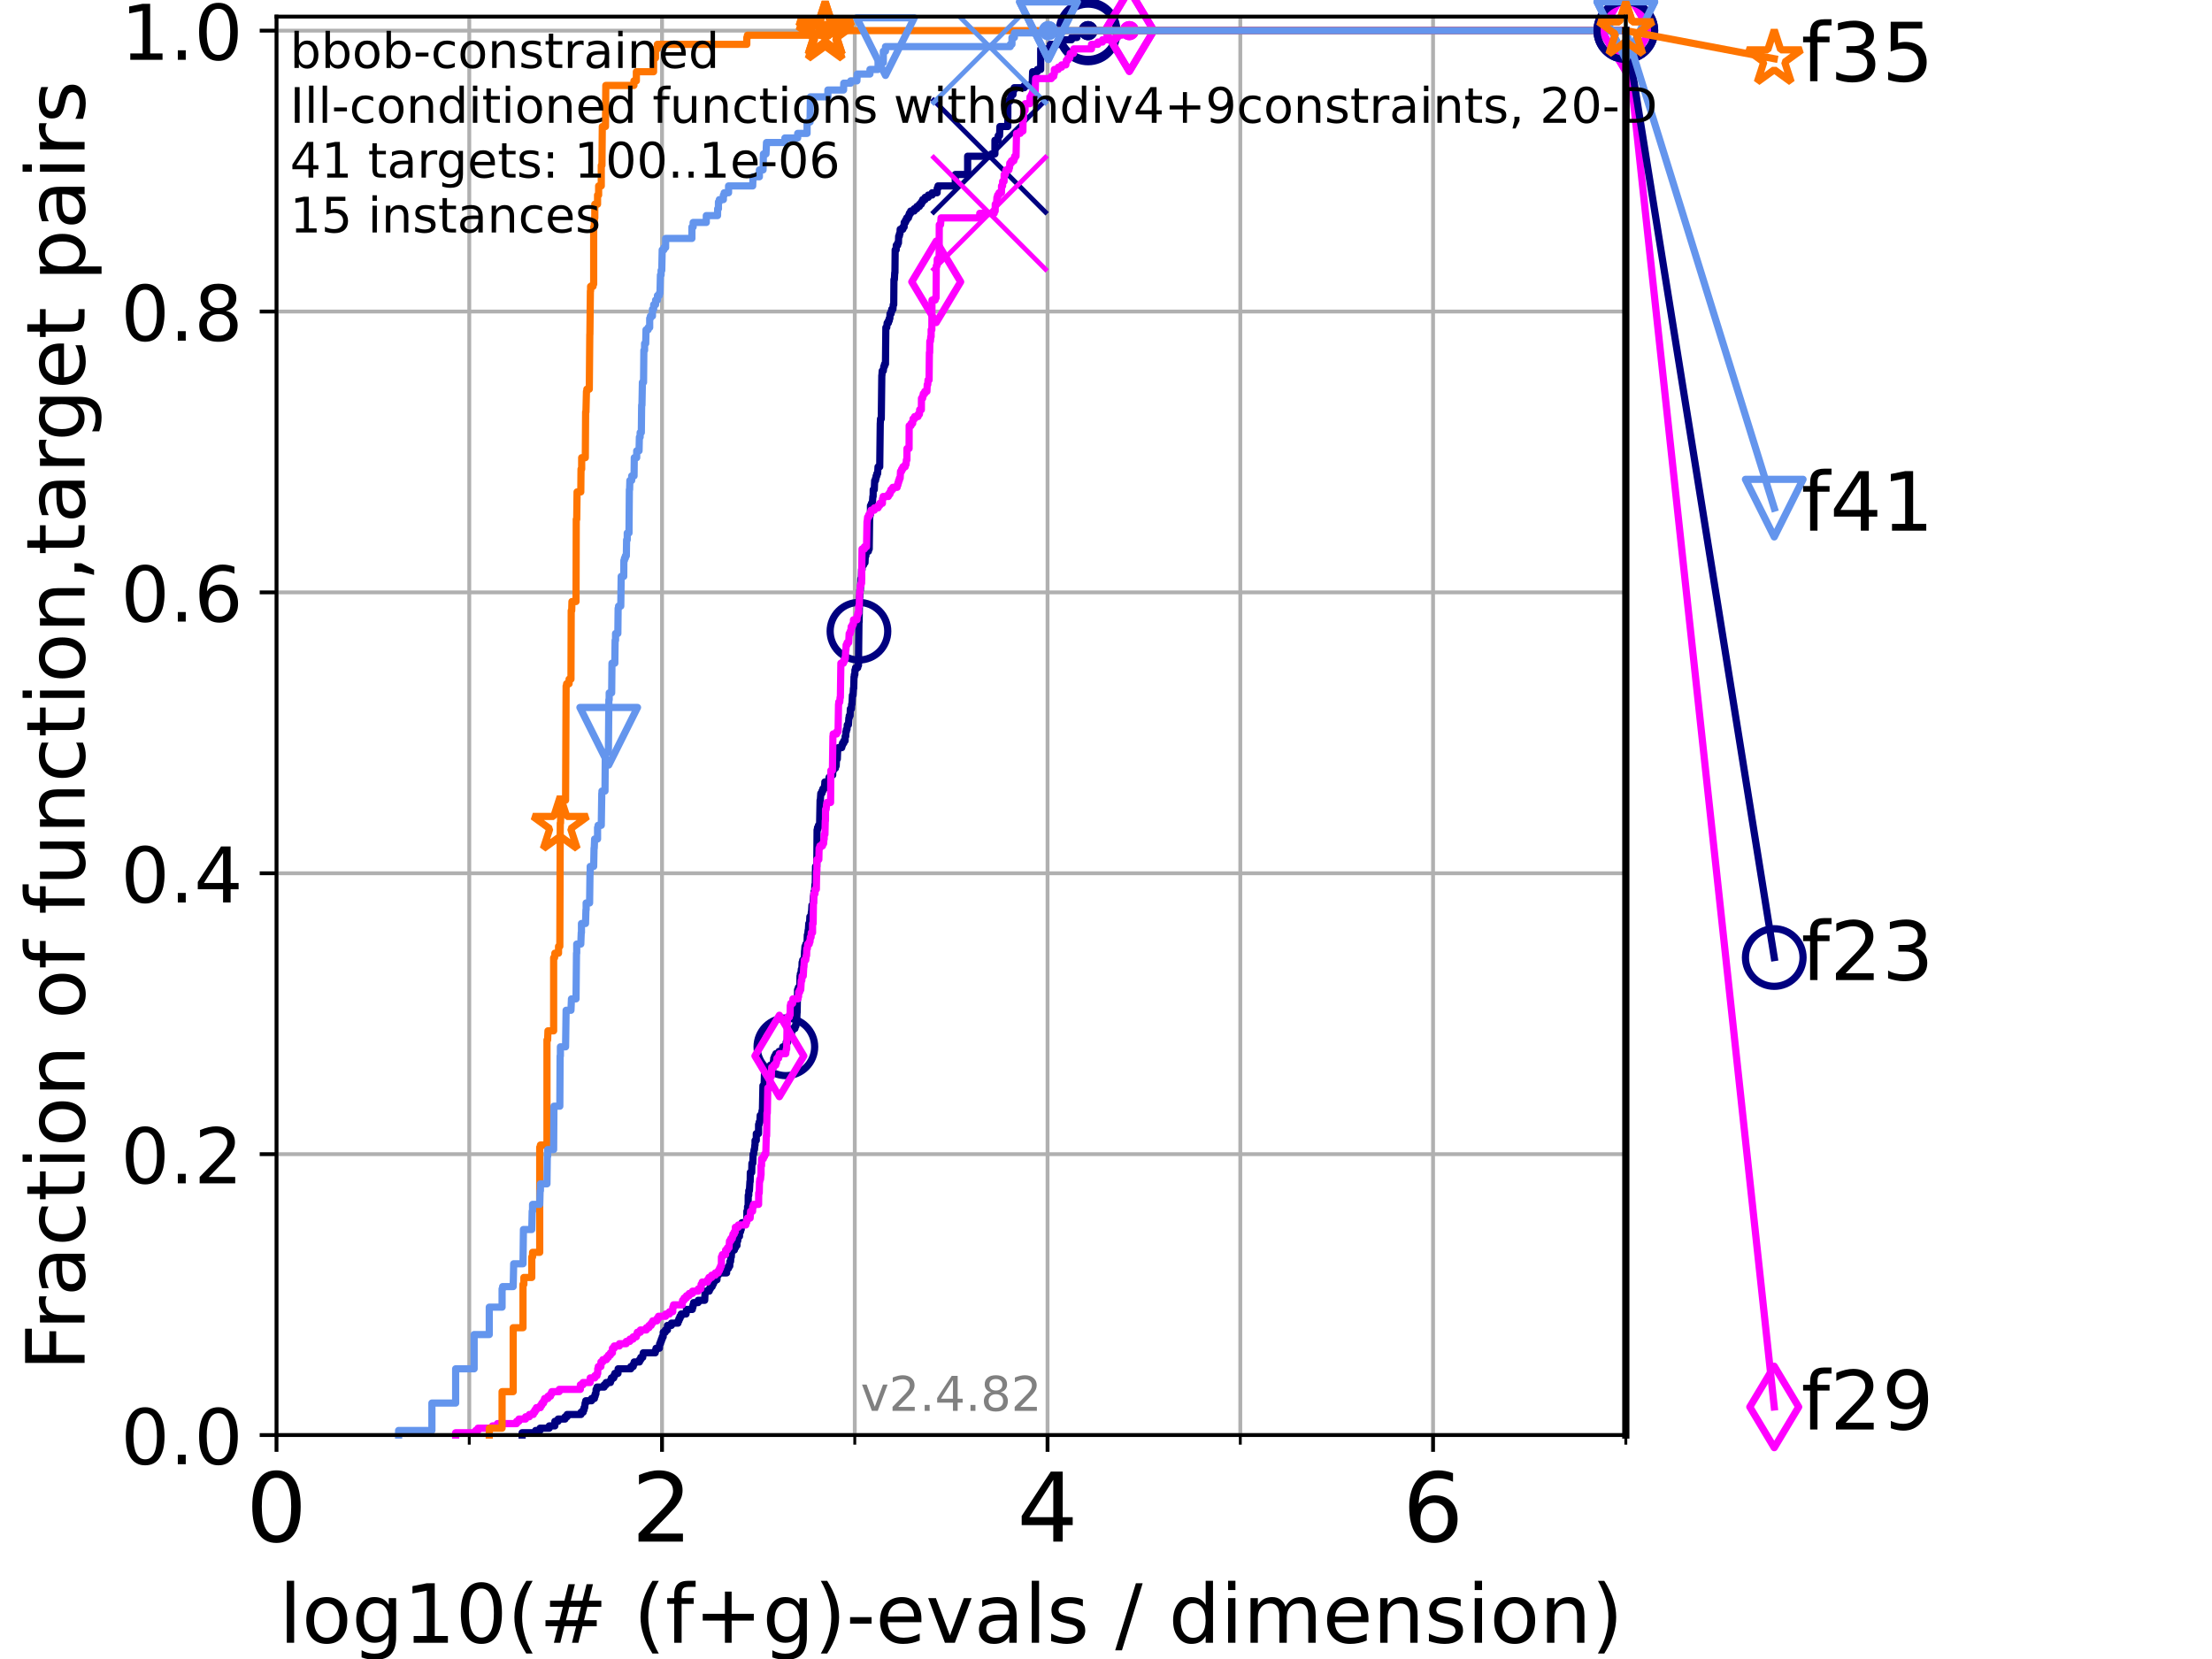 <?xml version="1.0" encoding="utf-8" standalone="no"?>
<!DOCTYPE svg PUBLIC "-//W3C//DTD SVG 1.1//EN"
  "http://www.w3.org/Graphics/SVG/1.1/DTD/svg11.dtd">
<!-- Created with matplotlib (https://matplotlib.org/) -->
<svg height="345.6pt" version="1.1" viewBox="0 0 460.8 345.6" width="460.8pt" xmlns="http://www.w3.org/2000/svg" xmlns:xlink="http://www.w3.org/1999/xlink">
 <defs>
  <style type="text/css">*{stroke-linecap:butt;stroke-linejoin:round;}</style>
 </defs>
 <g id="figure_1">
  <g id="patch_1">
   <path d="M 0 345.6 
L 460.8 345.6 
L 460.8 0 
L 0 0 
z
" style="fill:#ffffff;"/>
  </g>
  <g id="axes_1">
   <g id="patch_2">
    <path d="M 57.6 298.944 
L 338.688 298.944 
L 338.688 3.456 
L 57.6 3.456 
z
" style="fill:#ffffff;"/>
   </g>
   <g id="matplotlib.axis_1">
    <g id="xtick_1">
     <g id="line2d_1">
      <path clip-path="url(#p3a9afb507a)" d="M 57.6 298.944 
L 57.6 3.456 
" style="fill:none;stroke:#b0b0b0;stroke-linecap:square;stroke-width:0.8;"/>
     </g>
     <g id="line2d_2">
      <defs>
       <path d="M 0 0 
L 0 3.5 
" id="mb8472bb0ff" style="stroke:#000000;stroke-width:0.8;"/>
      </defs>
      <g>
       <use style="stroke:#000000;stroke-width:0.8;" x="57.6" xlink:href="#mb8472bb0ff" y="298.944"/>
      </g>
     </g>
     <g id="text_1">
      <!-- 0 -->
      <g transform="translate(51.237 321.141)scale(0.2 -0.2)">
       <defs>
        <path d="M 31.781 66.406 
Q 24.172 66.406 20.328 58.906 
Q 16.5 51.422 16.5 36.375 
Q 16.5 21.391 20.328 13.891 
Q 24.172 6.391 31.781 6.391 
Q 39.453 6.391 43.281 13.891 
Q 47.125 21.391 47.125 36.375 
Q 47.125 51.422 43.281 58.906 
Q 39.453 66.406 31.781 66.406 
z
M 31.781 74.219 
Q 44.047 74.219 50.516 64.516 
Q 56.984 54.828 56.984 36.375 
Q 56.984 17.969 50.516 8.266 
Q 44.047 -1.422 31.781 -1.422 
Q 19.531 -1.422 13.062 8.266 
Q 6.594 17.969 6.594 36.375 
Q 6.594 54.828 13.062 64.516 
Q 19.531 74.219 31.781 74.219 
z
" id="DejaVuSans-48"/>
       </defs>
       <use xlink:href="#DejaVuSans-48"/>
      </g>
     </g>
    </g>
    <g id="xtick_2">
     <g id="line2d_3">
      <path clip-path="url(#p3a9afb507a)" d="M 137.911 298.944 
L 137.911 3.456 
" style="fill:none;stroke:#b0b0b0;stroke-linecap:square;stroke-width:0.8;"/>
     </g>
     <g id="line2d_4">
      <g>
       <use style="stroke:#000000;stroke-width:0.8;" x="137.911" xlink:href="#mb8472bb0ff" y="298.944"/>
      </g>
     </g>
     <g id="text_2">
      <!-- 2 -->
      <g transform="translate(131.548 321.141)scale(0.2 -0.2)">
       <defs>
        <path d="M 19.188 8.297 
L 53.609 8.297 
L 53.609 0 
L 7.328 0 
L 7.328 8.297 
Q 12.938 14.109 22.625 23.891 
Q 32.328 33.688 34.812 36.531 
Q 39.547 41.844 41.422 45.531 
Q 43.312 49.219 43.312 52.781 
Q 43.312 58.594 39.234 62.25 
Q 35.156 65.922 28.609 65.922 
Q 23.969 65.922 18.812 64.312 
Q 13.672 62.703 7.812 59.422 
L 7.812 69.391 
Q 13.766 71.781 18.938 73 
Q 24.125 74.219 28.422 74.219 
Q 39.75 74.219 46.484 68.547 
Q 53.219 62.891 53.219 53.422 
Q 53.219 48.922 51.531 44.891 
Q 49.859 40.875 45.406 35.406 
Q 44.188 33.984 37.641 27.219 
Q 31.109 20.453 19.188 8.297 
z
" id="DejaVuSans-50"/>
       </defs>
       <use xlink:href="#DejaVuSans-50"/>
      </g>
     </g>
    </g>
    <g id="xtick_3">
     <g id="line2d_5">
      <path clip-path="url(#p3a9afb507a)" d="M 218.222 298.944 
L 218.222 3.456 
" style="fill:none;stroke:#b0b0b0;stroke-linecap:square;stroke-width:0.8;"/>
     </g>
     <g id="line2d_6">
      <g>
       <use style="stroke:#000000;stroke-width:0.8;" x="218.222" xlink:href="#mb8472bb0ff" y="298.944"/>
      </g>
     </g>
     <g id="text_3">
      <!-- 4 -->
      <g transform="translate(211.859 321.141)scale(0.2 -0.2)">
       <defs>
        <path d="M 37.797 64.312 
L 12.891 25.391 
L 37.797 25.391 
z
M 35.203 72.906 
L 47.609 72.906 
L 47.609 25.391 
L 58.016 25.391 
L 58.016 17.188 
L 47.609 17.188 
L 47.609 0 
L 37.797 0 
L 37.797 17.188 
L 4.891 17.188 
L 4.891 26.703 
z
" id="DejaVuSans-52"/>
       </defs>
       <use xlink:href="#DejaVuSans-52"/>
      </g>
     </g>
    </g>
    <g id="xtick_4">
     <g id="line2d_7">
      <path clip-path="url(#p3a9afb507a)" d="M 298.533 298.944 
L 298.533 3.456 
" style="fill:none;stroke:#b0b0b0;stroke-linecap:square;stroke-width:0.8;"/>
     </g>
     <g id="line2d_8">
      <g>
       <use style="stroke:#000000;stroke-width:0.8;" x="298.533" xlink:href="#mb8472bb0ff" y="298.944"/>
      </g>
     </g>
     <g id="text_4">
      <!-- 6 -->
      <g transform="translate(292.17 321.141)scale(0.2 -0.2)">
       <defs>
        <path d="M 33.016 40.375 
Q 26.375 40.375 22.484 35.828 
Q 18.609 31.297 18.609 23.391 
Q 18.609 15.531 22.484 10.953 
Q 26.375 6.391 33.016 6.391 
Q 39.656 6.391 43.531 10.953 
Q 47.406 15.531 47.406 23.391 
Q 47.406 31.297 43.531 35.828 
Q 39.656 40.375 33.016 40.375 
z
M 52.594 71.297 
L 52.594 62.312 
Q 48.875 64.062 45.094 64.984 
Q 41.312 65.922 37.594 65.922 
Q 27.828 65.922 22.672 59.328 
Q 17.531 52.734 16.797 39.406 
Q 19.672 43.656 24.016 45.922 
Q 28.375 48.188 33.594 48.188 
Q 44.578 48.188 50.953 41.516 
Q 57.328 34.859 57.328 23.391 
Q 57.328 12.156 50.688 5.359 
Q 44.047 -1.422 33.016 -1.422 
Q 20.359 -1.422 13.672 8.266 
Q 6.984 17.969 6.984 36.375 
Q 6.984 53.656 15.188 63.938 
Q 23.391 74.219 37.203 74.219 
Q 40.922 74.219 44.703 73.484 
Q 48.484 72.75 52.594 71.297 
z
" id="DejaVuSans-54"/>
       </defs>
       <use xlink:href="#DejaVuSans-54"/>
      </g>
     </g>
    </g>
    <g id="xtick_5">
     <g id="line2d_9">
      <path clip-path="url(#p3a9afb507a)" d="M 97.755 298.944 
L 97.755 3.456 
" style="fill:none;stroke:#b0b0b0;stroke-linecap:square;stroke-width:0.8;"/>
     </g>
     <g id="line2d_10">
      <defs>
       <path d="M 0 0 
L 0 2 
" id="mf4f67b36ae" style="stroke:#000000;stroke-width:0.6;"/>
      </defs>
      <g>
       <use style="stroke:#000000;stroke-width:0.6;" x="97.755" xlink:href="#mf4f67b36ae" y="298.944"/>
      </g>
     </g>
    </g>
    <g id="xtick_6">
     <g id="line2d_11">
      <path clip-path="url(#p3a9afb507a)" d="M 178.066 298.944 
L 178.066 3.456 
" style="fill:none;stroke:#b0b0b0;stroke-linecap:square;stroke-width:0.8;"/>
     </g>
     <g id="line2d_12">
      <g>
       <use style="stroke:#000000;stroke-width:0.6;" x="178.066" xlink:href="#mf4f67b36ae" y="298.944"/>
      </g>
     </g>
    </g>
    <g id="xtick_7">
     <g id="line2d_13">
      <path clip-path="url(#p3a9afb507a)" d="M 258.377 298.944 
L 258.377 3.456 
" style="fill:none;stroke:#b0b0b0;stroke-linecap:square;stroke-width:0.8;"/>
     </g>
     <g id="line2d_14">
      <g>
       <use style="stroke:#000000;stroke-width:0.6;" x="258.377" xlink:href="#mf4f67b36ae" y="298.944"/>
      </g>
     </g>
    </g>
    <g id="xtick_8">
     <g id="line2d_15">
      <path clip-path="url(#p3a9afb507a)" d="M 338.688 298.944 
L 338.688 3.456 
" style="fill:none;stroke:#b0b0b0;stroke-linecap:square;stroke-width:0.8;"/>
     </g>
     <g id="line2d_16">
      <g>
       <use style="stroke:#000000;stroke-width:0.6;" x="338.688" xlink:href="#mf4f67b36ae" y="298.944"/>
      </g>
     </g>
    </g>
    <g id="text_5">
     <!-- log10(# (f+g)-evals / dimension) -->
     <g transform="translate(58.145 342.218)scale(0.17 -0.17)">
      <defs>
       <path d="M 9.422 75.984 
L 18.406 75.984 
L 18.406 0 
L 9.422 0 
z
" id="DejaVuSans-108"/>
       <path d="M 30.609 48.391 
Q 23.391 48.391 19.188 42.75 
Q 14.984 37.109 14.984 27.297 
Q 14.984 17.484 19.156 11.844 
Q 23.344 6.203 30.609 6.203 
Q 37.797 6.203 41.984 11.859 
Q 46.188 17.531 46.188 27.297 
Q 46.188 37.016 41.984 42.703 
Q 37.797 48.391 30.609 48.391 
z
M 30.609 56 
Q 42.328 56 49.016 48.375 
Q 55.719 40.766 55.719 27.297 
Q 55.719 13.875 49.016 6.219 
Q 42.328 -1.422 30.609 -1.422 
Q 18.844 -1.422 12.172 6.219 
Q 5.516 13.875 5.516 27.297 
Q 5.516 40.766 12.172 48.375 
Q 18.844 56 30.609 56 
z
" id="DejaVuSans-111"/>
       <path d="M 45.406 27.984 
Q 45.406 37.75 41.375 43.109 
Q 37.359 48.484 30.078 48.484 
Q 22.859 48.484 18.828 43.109 
Q 14.797 37.75 14.797 27.984 
Q 14.797 18.266 18.828 12.891 
Q 22.859 7.516 30.078 7.516 
Q 37.359 7.516 41.375 12.891 
Q 45.406 18.266 45.406 27.984 
z
M 54.391 6.781 
Q 54.391 -7.172 48.188 -13.984 
Q 42 -20.797 29.203 -20.797 
Q 24.469 -20.797 20.266 -20.094 
Q 16.062 -19.391 12.109 -17.922 
L 12.109 -9.188 
Q 16.062 -11.328 19.922 -12.344 
Q 23.781 -13.375 27.781 -13.375 
Q 36.625 -13.375 41.016 -8.766 
Q 45.406 -4.156 45.406 5.172 
L 45.406 9.625 
Q 42.625 4.781 38.281 2.391 
Q 33.938 0 27.875 0 
Q 17.828 0 11.672 7.656 
Q 5.516 15.328 5.516 27.984 
Q 5.516 40.672 11.672 48.328 
Q 17.828 56 27.875 56 
Q 33.938 56 38.281 53.609 
Q 42.625 51.219 45.406 46.391 
L 45.406 54.688 
L 54.391 54.688 
z
" id="DejaVuSans-103"/>
       <path d="M 12.406 8.297 
L 28.516 8.297 
L 28.516 63.922 
L 10.984 60.406 
L 10.984 69.391 
L 28.422 72.906 
L 38.281 72.906 
L 38.281 8.297 
L 54.391 8.297 
L 54.391 0 
L 12.406 0 
z
" id="DejaVuSans-49"/>
       <path d="M 31 75.875 
Q 24.469 64.656 21.281 53.656 
Q 18.109 42.672 18.109 31.391 
Q 18.109 20.125 21.312 9.062 
Q 24.516 -2 31 -13.188 
L 23.188 -13.188 
Q 15.875 -1.703 12.234 9.375 
Q 8.594 20.453 8.594 31.391 
Q 8.594 42.281 12.203 53.312 
Q 15.828 64.359 23.188 75.875 
z
" id="DejaVuSans-40"/>
       <path d="M 51.125 44 
L 36.922 44 
L 32.812 27.688 
L 47.125 27.688 
z
M 43.797 71.781 
L 38.719 51.516 
L 52.984 51.516 
L 58.109 71.781 
L 65.922 71.781 
L 60.891 51.516 
L 76.125 51.516 
L 76.125 44 
L 58.984 44 
L 54.984 27.688 
L 70.516 27.688 
L 70.516 20.219 
L 53.078 20.219 
L 48 0 
L 40.188 0 
L 45.219 20.219 
L 30.906 20.219 
L 25.875 0 
L 18.016 0 
L 23.094 20.219 
L 7.719 20.219 
L 7.719 27.688 
L 24.906 27.688 
L 29 44 
L 13.281 44 
L 13.281 51.516 
L 30.906 51.516 
L 35.891 71.781 
z
" id="DejaVuSans-35"/>
       <path id="DejaVuSans-32"/>
       <path d="M 37.109 75.984 
L 37.109 68.5 
L 28.516 68.5 
Q 23.688 68.5 21.797 66.547 
Q 19.922 64.594 19.922 59.516 
L 19.922 54.688 
L 34.719 54.688 
L 34.719 47.703 
L 19.922 47.703 
L 19.922 0 
L 10.891 0 
L 10.891 47.703 
L 2.297 47.703 
L 2.297 54.688 
L 10.891 54.688 
L 10.891 58.5 
Q 10.891 67.625 15.141 71.797 
Q 19.391 75.984 28.609 75.984 
z
" id="DejaVuSans-102"/>
       <path d="M 46 62.703 
L 46 35.5 
L 73.188 35.5 
L 73.188 27.203 
L 46 27.203 
L 46 0 
L 37.797 0 
L 37.797 27.203 
L 10.594 27.203 
L 10.594 35.5 
L 37.797 35.5 
L 37.797 62.703 
z
" id="DejaVuSans-43"/>
       <path d="M 8.016 75.875 
L 15.828 75.875 
Q 23.141 64.359 26.781 53.312 
Q 30.422 42.281 30.422 31.391 
Q 30.422 20.453 26.781 9.375 
Q 23.141 -1.703 15.828 -13.188 
L 8.016 -13.188 
Q 14.5 -2 17.703 9.062 
Q 20.906 20.125 20.906 31.391 
Q 20.906 42.672 17.703 53.656 
Q 14.5 64.656 8.016 75.875 
z
" id="DejaVuSans-41"/>
       <path d="M 4.891 31.391 
L 31.203 31.391 
L 31.203 23.391 
L 4.891 23.391 
z
" id="DejaVuSans-45"/>
       <path d="M 56.203 29.594 
L 56.203 25.203 
L 14.891 25.203 
Q 15.484 15.922 20.484 11.062 
Q 25.484 6.203 34.422 6.203 
Q 39.594 6.203 44.453 7.469 
Q 49.312 8.734 54.109 11.281 
L 54.109 2.781 
Q 49.266 0.734 44.188 -0.344 
Q 39.109 -1.422 33.891 -1.422 
Q 20.797 -1.422 13.156 6.188 
Q 5.516 13.812 5.516 26.812 
Q 5.516 40.234 12.766 48.109 
Q 20.016 56 32.328 56 
Q 43.359 56 49.781 48.891 
Q 56.203 41.797 56.203 29.594 
z
M 47.219 32.234 
Q 47.125 39.594 43.094 43.984 
Q 39.062 48.391 32.422 48.391 
Q 24.906 48.391 20.391 44.141 
Q 15.875 39.891 15.188 32.172 
z
" id="DejaVuSans-101"/>
       <path d="M 2.984 54.688 
L 12.5 54.688 
L 29.594 8.797 
L 46.688 54.688 
L 56.203 54.688 
L 35.688 0 
L 23.484 0 
z
" id="DejaVuSans-118"/>
       <path d="M 34.281 27.484 
Q 23.391 27.484 19.188 25 
Q 14.984 22.516 14.984 16.5 
Q 14.984 11.719 18.141 8.906 
Q 21.297 6.109 26.703 6.109 
Q 34.188 6.109 38.703 11.406 
Q 43.219 16.703 43.219 25.484 
L 43.219 27.484 
z
M 52.203 31.203 
L 52.203 0 
L 43.219 0 
L 43.219 8.297 
Q 40.141 3.328 35.547 0.953 
Q 30.953 -1.422 24.312 -1.422 
Q 15.922 -1.422 10.953 3.297 
Q 6 8.016 6 15.922 
Q 6 25.141 12.172 29.828 
Q 18.359 34.516 30.609 34.516 
L 43.219 34.516 
L 43.219 35.406 
Q 43.219 41.609 39.141 45 
Q 35.062 48.391 27.688 48.391 
Q 23 48.391 18.547 47.266 
Q 14.109 46.141 10.016 43.891 
L 10.016 52.203 
Q 14.938 54.109 19.578 55.047 
Q 24.219 56 28.609 56 
Q 40.484 56 46.344 49.844 
Q 52.203 43.703 52.203 31.203 
z
" id="DejaVuSans-97"/>
       <path d="M 44.281 53.078 
L 44.281 44.578 
Q 40.484 46.531 36.375 47.5 
Q 32.281 48.484 27.875 48.484 
Q 21.188 48.484 17.844 46.438 
Q 14.5 44.391 14.5 40.281 
Q 14.5 37.156 16.891 35.375 
Q 19.281 33.594 26.516 31.984 
L 29.594 31.297 
Q 39.156 29.25 43.188 25.516 
Q 47.219 21.781 47.219 15.094 
Q 47.219 7.469 41.188 3.016 
Q 35.156 -1.422 24.609 -1.422 
Q 20.219 -1.422 15.453 -0.562 
Q 10.688 0.297 5.422 2 
L 5.422 11.281 
Q 10.406 8.688 15.234 7.391 
Q 20.062 6.109 24.812 6.109 
Q 31.156 6.109 34.562 8.281 
Q 37.984 10.453 37.984 14.406 
Q 37.984 18.062 35.516 20.016 
Q 33.062 21.969 24.703 23.781 
L 21.578 24.516 
Q 13.234 26.266 9.516 29.906 
Q 5.812 33.547 5.812 39.891 
Q 5.812 47.609 11.281 51.797 
Q 16.75 56 26.812 56 
Q 31.781 56 36.172 55.266 
Q 40.578 54.547 44.281 53.078 
z
" id="DejaVuSans-115"/>
       <path d="M 25.391 72.906 
L 33.688 72.906 
L 8.297 -9.281 
L 0 -9.281 
z
" id="DejaVuSans-47"/>
       <path d="M 45.406 46.391 
L 45.406 75.984 
L 54.391 75.984 
L 54.391 0 
L 45.406 0 
L 45.406 8.203 
Q 42.578 3.328 38.25 0.953 
Q 33.938 -1.422 27.875 -1.422 
Q 17.969 -1.422 11.734 6.484 
Q 5.516 14.406 5.516 27.297 
Q 5.516 40.188 11.734 48.094 
Q 17.969 56 27.875 56 
Q 33.938 56 38.25 53.625 
Q 42.578 51.266 45.406 46.391 
z
M 14.797 27.297 
Q 14.797 17.391 18.875 11.75 
Q 22.953 6.109 30.078 6.109 
Q 37.203 6.109 41.297 11.75 
Q 45.406 17.391 45.406 27.297 
Q 45.406 37.203 41.297 42.844 
Q 37.203 48.484 30.078 48.484 
Q 22.953 48.484 18.875 42.844 
Q 14.797 37.203 14.797 27.297 
z
" id="DejaVuSans-100"/>
       <path d="M 9.422 54.688 
L 18.406 54.688 
L 18.406 0 
L 9.422 0 
z
M 9.422 75.984 
L 18.406 75.984 
L 18.406 64.594 
L 9.422 64.594 
z
" id="DejaVuSans-105"/>
       <path d="M 52 44.188 
Q 55.375 50.25 60.062 53.125 
Q 64.75 56 71.094 56 
Q 79.641 56 84.281 50.016 
Q 88.922 44.047 88.922 33.016 
L 88.922 0 
L 79.891 0 
L 79.891 32.719 
Q 79.891 40.578 77.094 44.375 
Q 74.312 48.188 68.609 48.188 
Q 61.625 48.188 57.562 43.547 
Q 53.516 38.922 53.516 30.906 
L 53.516 0 
L 44.484 0 
L 44.484 32.719 
Q 44.484 40.625 41.703 44.406 
Q 38.922 48.188 33.109 48.188 
Q 26.219 48.188 22.156 43.531 
Q 18.109 38.875 18.109 30.906 
L 18.109 0 
L 9.078 0 
L 9.078 54.688 
L 18.109 54.688 
L 18.109 46.188 
Q 21.188 51.219 25.484 53.609 
Q 29.781 56 35.688 56 
Q 41.656 56 45.828 52.969 
Q 50 49.953 52 44.188 
z
" id="DejaVuSans-109"/>
       <path d="M 54.891 33.016 
L 54.891 0 
L 45.906 0 
L 45.906 32.719 
Q 45.906 40.484 42.875 44.328 
Q 39.844 48.188 33.797 48.188 
Q 26.516 48.188 22.312 43.547 
Q 18.109 38.922 18.109 30.906 
L 18.109 0 
L 9.078 0 
L 9.078 54.688 
L 18.109 54.688 
L 18.109 46.188 
Q 21.344 51.125 25.703 53.562 
Q 30.078 56 35.797 56 
Q 45.219 56 50.047 50.172 
Q 54.891 44.344 54.891 33.016 
z
" id="DejaVuSans-110"/>
      </defs>
      <use xlink:href="#DejaVuSans-108"/>
      <use x="27.783" xlink:href="#DejaVuSans-111"/>
      <use x="88.965" xlink:href="#DejaVuSans-103"/>
      <use x="152.441" xlink:href="#DejaVuSans-49"/>
      <use x="216.064" xlink:href="#DejaVuSans-48"/>
      <use x="279.688" xlink:href="#DejaVuSans-40"/>
      <use x="318.701" xlink:href="#DejaVuSans-35"/>
      <use x="402.49" xlink:href="#DejaVuSans-32"/>
      <use x="434.277" xlink:href="#DejaVuSans-40"/>
      <use x="473.291" xlink:href="#DejaVuSans-102"/>
      <use x="508.496" xlink:href="#DejaVuSans-43"/>
      <use x="592.285" xlink:href="#DejaVuSans-103"/>
      <use x="655.762" xlink:href="#DejaVuSans-41"/>
      <use x="694.775" xlink:href="#DejaVuSans-45"/>
      <use x="730.859" xlink:href="#DejaVuSans-101"/>
      <use x="792.383" xlink:href="#DejaVuSans-118"/>
      <use x="851.562" xlink:href="#DejaVuSans-97"/>
      <use x="912.842" xlink:href="#DejaVuSans-108"/>
      <use x="940.625" xlink:href="#DejaVuSans-115"/>
      <use x="992.725" xlink:href="#DejaVuSans-32"/>
      <use x="1024.512" xlink:href="#DejaVuSans-47"/>
      <use x="1058.203" xlink:href="#DejaVuSans-32"/>
      <use x="1089.99" xlink:href="#DejaVuSans-100"/>
      <use x="1153.467" xlink:href="#DejaVuSans-105"/>
      <use x="1181.25" xlink:href="#DejaVuSans-109"/>
      <use x="1278.662" xlink:href="#DejaVuSans-101"/>
      <use x="1340.186" xlink:href="#DejaVuSans-110"/>
      <use x="1403.564" xlink:href="#DejaVuSans-115"/>
      <use x="1455.664" xlink:href="#DejaVuSans-105"/>
      <use x="1483.447" xlink:href="#DejaVuSans-111"/>
      <use x="1544.629" xlink:href="#DejaVuSans-110"/>
      <use x="1608.008" xlink:href="#DejaVuSans-41"/>
     </g>
    </g>
   </g>
   <g id="matplotlib.axis_2">
    <g id="ytick_1">
     <g id="line2d_17">
      <path clip-path="url(#p3a9afb507a)" d="M 57.6 298.944 
L 338.688 298.944 
" style="fill:none;stroke:#b0b0b0;stroke-linecap:square;stroke-width:0.8;"/>
     </g>
     <g id="line2d_18">
      <defs>
       <path d="M 0 0 
L -3.5 0 
" id="ma0ae569d62" style="stroke:#000000;stroke-width:0.8;"/>
      </defs>
      <g>
       <use style="stroke:#000000;stroke-width:0.8;" x="57.6" xlink:href="#ma0ae569d62" y="298.944"/>
      </g>
     </g>
     <g id="text_6">
      <!-- 0.0 -->
      <g transform="translate(25.155 305.023)scale(0.16 -0.16)">
       <defs>
        <path d="M 10.688 12.406 
L 21 12.406 
L 21 0 
L 10.688 0 
z
" id="DejaVuSans-46"/>
       </defs>
       <use xlink:href="#DejaVuSans-48"/>
       <use x="63.623" xlink:href="#DejaVuSans-46"/>
       <use x="95.41" xlink:href="#DejaVuSans-48"/>
      </g>
     </g>
    </g>
    <g id="ytick_2">
     <g id="line2d_19">
      <path clip-path="url(#p3a9afb507a)" d="M 57.6 240.432 
L 338.688 240.432 
" style="fill:none;stroke:#b0b0b0;stroke-linecap:square;stroke-width:0.8;"/>
     </g>
     <g id="line2d_20">
      <g>
       <use style="stroke:#000000;stroke-width:0.8;" x="57.6" xlink:href="#ma0ae569d62" y="240.432"/>
      </g>
     </g>
     <g id="text_7">
      <!-- 0.2 -->
      <g transform="translate(25.155 246.51)scale(0.16 -0.16)">
       <use xlink:href="#DejaVuSans-48"/>
       <use x="63.623" xlink:href="#DejaVuSans-46"/>
       <use x="95.41" xlink:href="#DejaVuSans-50"/>
      </g>
     </g>
    </g>
    <g id="ytick_3">
     <g id="line2d_21">
      <path clip-path="url(#p3a9afb507a)" d="M 57.6 181.919 
L 338.688 181.919 
" style="fill:none;stroke:#b0b0b0;stroke-linecap:square;stroke-width:0.8;"/>
     </g>
     <g id="line2d_22">
      <g>
       <use style="stroke:#000000;stroke-width:0.8;" x="57.6" xlink:href="#ma0ae569d62" y="181.919"/>
      </g>
     </g>
     <g id="text_8">
      <!-- 0.4 -->
      <g transform="translate(25.155 187.998)scale(0.16 -0.16)">
       <use xlink:href="#DejaVuSans-48"/>
       <use x="63.623" xlink:href="#DejaVuSans-46"/>
       <use x="95.41" xlink:href="#DejaVuSans-52"/>
      </g>
     </g>
    </g>
    <g id="ytick_4">
     <g id="line2d_23">
      <path clip-path="url(#p3a9afb507a)" d="M 57.6 123.407 
L 338.688 123.407 
" style="fill:none;stroke:#b0b0b0;stroke-linecap:square;stroke-width:0.8;"/>
     </g>
     <g id="line2d_24">
      <g>
       <use style="stroke:#000000;stroke-width:0.8;" x="57.6" xlink:href="#ma0ae569d62" y="123.407"/>
      </g>
     </g>
     <g id="text_9">
      <!-- 0.6 -->
      <g transform="translate(25.155 129.485)scale(0.16 -0.16)">
       <use xlink:href="#DejaVuSans-48"/>
       <use x="63.623" xlink:href="#DejaVuSans-46"/>
       <use x="95.41" xlink:href="#DejaVuSans-54"/>
      </g>
     </g>
    </g>
    <g id="ytick_5">
     <g id="line2d_25">
      <path clip-path="url(#p3a9afb507a)" d="M 57.6 64.894 
L 338.688 64.894 
" style="fill:none;stroke:#b0b0b0;stroke-linecap:square;stroke-width:0.8;"/>
     </g>
     <g id="line2d_26">
      <g>
       <use style="stroke:#000000;stroke-width:0.8;" x="57.6" xlink:href="#ma0ae569d62" y="64.894"/>
      </g>
     </g>
     <g id="text_10">
      <!-- 0.8 -->
      <g transform="translate(25.155 70.973)scale(0.16 -0.16)">
       <defs>
        <path d="M 31.781 34.625 
Q 24.75 34.625 20.719 30.859 
Q 16.703 27.094 16.703 20.516 
Q 16.703 13.922 20.719 10.156 
Q 24.75 6.391 31.781 6.391 
Q 38.812 6.391 42.859 10.172 
Q 46.922 13.969 46.922 20.516 
Q 46.922 27.094 42.891 30.859 
Q 38.875 34.625 31.781 34.625 
z
M 21.922 38.812 
Q 15.578 40.375 12.031 44.719 
Q 8.5 49.078 8.5 55.328 
Q 8.5 64.062 14.719 69.141 
Q 20.953 74.219 31.781 74.219 
Q 42.672 74.219 48.875 69.141 
Q 55.078 64.062 55.078 55.328 
Q 55.078 49.078 51.531 44.719 
Q 48 40.375 41.703 38.812 
Q 48.828 37.156 52.797 32.312 
Q 56.781 27.484 56.781 20.516 
Q 56.781 9.906 50.312 4.234 
Q 43.844 -1.422 31.781 -1.422 
Q 19.734 -1.422 13.25 4.234 
Q 6.781 9.906 6.781 20.516 
Q 6.781 27.484 10.781 32.312 
Q 14.797 37.156 21.922 38.812 
z
M 18.312 54.391 
Q 18.312 48.734 21.844 45.562 
Q 25.391 42.391 31.781 42.391 
Q 38.141 42.391 41.719 45.562 
Q 45.312 48.734 45.312 54.391 
Q 45.312 60.062 41.719 63.234 
Q 38.141 66.406 31.781 66.406 
Q 25.391 66.406 21.844 63.234 
Q 18.312 60.062 18.312 54.391 
z
" id="DejaVuSans-56"/>
       </defs>
       <use xlink:href="#DejaVuSans-48"/>
       <use x="63.623" xlink:href="#DejaVuSans-46"/>
       <use x="95.41" xlink:href="#DejaVuSans-56"/>
      </g>
     </g>
    </g>
    <g id="ytick_6">
     <g id="line2d_27">
      <path clip-path="url(#p3a9afb507a)" d="M 57.6 6.382 
L 338.688 6.382 
" style="fill:none;stroke:#b0b0b0;stroke-linecap:square;stroke-width:0.8;"/>
     </g>
     <g id="line2d_28">
      <g>
       <use style="stroke:#000000;stroke-width:0.8;" x="57.6" xlink:href="#ma0ae569d62" y="6.382"/>
      </g>
     </g>
     <g id="text_11">
      <!-- 1.0 -->
      <g transform="translate(25.155 12.46)scale(0.16 -0.16)">
       <use xlink:href="#DejaVuSans-49"/>
       <use x="63.623" xlink:href="#DejaVuSans-46"/>
       <use x="95.41" xlink:href="#DejaVuSans-48"/>
      </g>
     </g>
    </g>
    <g id="text_12">
     <!-- Fraction of function,target pairs -->
     <g transform="translate(17.62 285.585)rotate(-90)scale(0.17 -0.17)">
      <defs>
       <path d="M 9.812 72.906 
L 51.703 72.906 
L 51.703 64.594 
L 19.672 64.594 
L 19.672 43.109 
L 48.578 43.109 
L 48.578 34.812 
L 19.672 34.812 
L 19.672 0 
L 9.812 0 
z
" id="DejaVuSans-70"/>
       <path d="M 41.109 46.297 
Q 39.594 47.172 37.812 47.578 
Q 36.031 48 33.891 48 
Q 26.266 48 22.188 43.047 
Q 18.109 38.094 18.109 28.812 
L 18.109 0 
L 9.078 0 
L 9.078 54.688 
L 18.109 54.688 
L 18.109 46.188 
Q 20.953 51.172 25.484 53.578 
Q 30.031 56 36.531 56 
Q 37.453 56 38.578 55.875 
Q 39.703 55.766 41.062 55.516 
z
" id="DejaVuSans-114"/>
       <path d="M 48.781 52.594 
L 48.781 44.188 
Q 44.969 46.297 41.141 47.344 
Q 37.312 48.391 33.406 48.391 
Q 24.656 48.391 19.812 42.844 
Q 14.984 37.312 14.984 27.297 
Q 14.984 17.281 19.812 11.734 
Q 24.656 6.203 33.406 6.203 
Q 37.312 6.203 41.141 7.25 
Q 44.969 8.297 48.781 10.406 
L 48.781 2.094 
Q 45.016 0.344 40.984 -0.531 
Q 36.969 -1.422 32.422 -1.422 
Q 20.062 -1.422 12.781 6.344 
Q 5.516 14.109 5.516 27.297 
Q 5.516 40.672 12.859 48.328 
Q 20.219 56 33.016 56 
Q 37.156 56 41.109 55.141 
Q 45.062 54.297 48.781 52.594 
z
" id="DejaVuSans-99"/>
       <path d="M 18.312 70.219 
L 18.312 54.688 
L 36.812 54.688 
L 36.812 47.703 
L 18.312 47.703 
L 18.312 18.016 
Q 18.312 11.328 20.141 9.422 
Q 21.969 7.516 27.594 7.516 
L 36.812 7.516 
L 36.812 0 
L 27.594 0 
Q 17.188 0 13.234 3.875 
Q 9.281 7.766 9.281 18.016 
L 9.281 47.703 
L 2.688 47.703 
L 2.688 54.688 
L 9.281 54.688 
L 9.281 70.219 
z
" id="DejaVuSans-116"/>
       <path d="M 8.5 21.578 
L 8.5 54.688 
L 17.484 54.688 
L 17.484 21.922 
Q 17.484 14.156 20.5 10.266 
Q 23.531 6.391 29.594 6.391 
Q 36.859 6.391 41.078 11.031 
Q 45.312 15.672 45.312 23.688 
L 45.312 54.688 
L 54.297 54.688 
L 54.297 0 
L 45.312 0 
L 45.312 8.406 
Q 42.047 3.422 37.719 1 
Q 33.406 -1.422 27.688 -1.422 
Q 18.266 -1.422 13.375 4.438 
Q 8.5 10.297 8.5 21.578 
z
M 31.109 56 
z
" id="DejaVuSans-117"/>
       <path d="M 11.719 12.406 
L 22.016 12.406 
L 22.016 4 
L 14.016 -11.625 
L 7.719 -11.625 
L 11.719 4 
z
" id="DejaVuSans-44"/>
       <path d="M 18.109 8.203 
L 18.109 -20.797 
L 9.078 -20.797 
L 9.078 54.688 
L 18.109 54.688 
L 18.109 46.391 
Q 20.953 51.266 25.266 53.625 
Q 29.594 56 35.594 56 
Q 45.562 56 51.781 48.094 
Q 58.016 40.188 58.016 27.297 
Q 58.016 14.406 51.781 6.484 
Q 45.562 -1.422 35.594 -1.422 
Q 29.594 -1.422 25.266 0.953 
Q 20.953 3.328 18.109 8.203 
z
M 48.688 27.297 
Q 48.688 37.203 44.609 42.844 
Q 40.531 48.484 33.406 48.484 
Q 26.266 48.484 22.188 42.844 
Q 18.109 37.203 18.109 27.297 
Q 18.109 17.391 22.188 11.75 
Q 26.266 6.109 33.406 6.109 
Q 40.531 6.109 44.609 11.75 
Q 48.688 17.391 48.688 27.297 
z
" id="DejaVuSans-112"/>
      </defs>
      <use xlink:href="#DejaVuSans-70"/>
      <use x="50.27" xlink:href="#DejaVuSans-114"/>
      <use x="91.383" xlink:href="#DejaVuSans-97"/>
      <use x="152.662" xlink:href="#DejaVuSans-99"/>
      <use x="207.643" xlink:href="#DejaVuSans-116"/>
      <use x="246.852" xlink:href="#DejaVuSans-105"/>
      <use x="274.635" xlink:href="#DejaVuSans-111"/>
      <use x="335.816" xlink:href="#DejaVuSans-110"/>
      <use x="399.195" xlink:href="#DejaVuSans-32"/>
      <use x="430.982" xlink:href="#DejaVuSans-111"/>
      <use x="492.164" xlink:href="#DejaVuSans-102"/>
      <use x="527.369" xlink:href="#DejaVuSans-32"/>
      <use x="559.156" xlink:href="#DejaVuSans-102"/>
      <use x="594.361" xlink:href="#DejaVuSans-117"/>
      <use x="657.74" xlink:href="#DejaVuSans-110"/>
      <use x="721.119" xlink:href="#DejaVuSans-99"/>
      <use x="776.1" xlink:href="#DejaVuSans-116"/>
      <use x="815.309" xlink:href="#DejaVuSans-105"/>
      <use x="843.092" xlink:href="#DejaVuSans-111"/>
      <use x="904.273" xlink:href="#DejaVuSans-110"/>
      <use x="967.652" xlink:href="#DejaVuSans-44"/>
      <use x="999.439" xlink:href="#DejaVuSans-116"/>
      <use x="1038.648" xlink:href="#DejaVuSans-97"/>
      <use x="1099.928" xlink:href="#DejaVuSans-114"/>
      <use x="1139.291" xlink:href="#DejaVuSans-103"/>
      <use x="1202.768" xlink:href="#DejaVuSans-101"/>
      <use x="1264.291" xlink:href="#DejaVuSans-116"/>
      <use x="1303.5" xlink:href="#DejaVuSans-32"/>
      <use x="1335.287" xlink:href="#DejaVuSans-112"/>
      <use x="1398.764" xlink:href="#DejaVuSans-97"/>
      <use x="1460.043" xlink:href="#DejaVuSans-105"/>
      <use x="1487.826" xlink:href="#DejaVuSans-114"/>
      <use x="1528.939" xlink:href="#DejaVuSans-115"/>
     </g>
    </g>
   </g>
   <g id="line2d_29">
    <defs>
     <path d="M 0 1.5 
C 0.398 1.5 0.779 1.342 1.061 1.061 
C 1.342 0.779 1.5 0.398 1.5 0 
C 1.5 -0.398 1.342 -0.779 1.061 -1.061 
C 0.779 -1.342 0.398 -1.5 0 -1.5 
C -0.398 -1.5 -0.779 -1.342 -1.061 -1.061 
C -1.342 -0.779 -1.5 -0.398 -1.5 0 
C -1.5 0.398 -1.342 0.779 -1.061 1.061 
C -0.779 1.342 -0.398 1.5 0 1.5 
z
" id="mf913ad5b92" style="stroke:#000080;"/>
    </defs>
    <g>
     <use style="fill:#000080;stroke:#000080;" x="226.662" xlink:href="#mf913ad5b92" y="6.382"/>
     <use style="fill:#000080;stroke:#000080;" x="226.662" xlink:href="#mf913ad5b92" y="6.382"/>
    </g>
   </g>
   <g id="line2d_30">
    <path d="M 108.764 298.944 
L 108.764 298.468 
L 111.585 298.468 
L 111.585 297.993 
L 112.507 297.993 
L 112.507 297.517 
L 114.419 297.517 
L 114.419 297.041 
L 115.586 297.041 
L 115.586 296.09 
L 116.263 296.09 
L 116.263 295.614 
L 117.71 295.614 
L 117.71 295.138 
L 118.149 295.138 
L 118.149 294.663 
L 121.037 294.663 
L 121.037 294.187 
L 121.49 294.187 
L 121.49 293.711 
L 121.668 293.711 
L 121.668 293.235 
L 121.8 293.235 
L 121.888 292.284 
L 122.018 292.284 
L 122.018 291.808 
L 123.233 291.808 
L 123.233 291.333 
L 123.83 291.333 
L 123.83 290.857 
L 123.985 290.857 
L 123.985 290.381 
L 124.14 290.381 
L 124.178 289.43 
L 124.369 289.43 
L 124.369 288.954 
L 125.858 288.954 
L 125.858 288.478 
L 126.27 288.478 
L 126.27 288.003 
L 127.165 288.003 
L 127.165 287.527 
L 127.358 287.527 
L 127.358 287.051 
L 127.861 287.051 
L 127.861 286.576 
L 128.077 286.576 
L 128.077 286.1 
L 128.739 286.1 
L 128.768 285.148 
L 131.414 285.148 
L 131.414 284.673 
L 131.913 284.673 
L 131.913 284.197 
L 132.109 284.197 
L 132.109 283.721 
L 133.216 283.721 
L 133.216 283.246 
L 133.488 283.246 
L 133.488 282.77 
L 133.888 282.77 
L 133.998 281.818 
L 136.495 281.818 
L 136.495 281.343 
L 136.664 281.343 
L 136.664 280.867 
L 137.362 280.867 
L 137.416 279.916 
L 137.594 279.916 
L 137.594 279.44 
L 137.771 279.44 
L 137.771 278.964 
L 137.946 278.964 
L 137.946 278.488 
L 138.153 278.488 
L 138.153 277.537 
L 138.595 277.537 
L 138.595 277.061 
L 139.042 277.061 
L 139.042 276.11 
L 139.872 276.11 
L 139.872 275.634 
L 141.235 275.634 
L 141.235 275.158 
L 141.436 275.158 
L 141.436 274.683 
L 141.648 274.683 
L 141.648 274.207 
L 141.9 274.207 
L 141.9 273.731 
L 142.923 273.731 
L 143.002 272.78 
L 144.221 272.78 
L 144.221 272.304 
L 144.355 272.304 
L 144.355 271.828 
L 144.487 271.828 
L 144.487 271.353 
L 145.441 271.353 
L 145.441 270.877 
L 146.802 270.877 
L 146.865 269.45 
L 146.948 269.45 
L 146.948 268.974 
L 147.75 268.974 
L 147.75 268.498 
L 147.986 268.498 
L 147.986 268.023 
L 148.354 268.023 
L 148.354 267.547 
L 148.583 267.547 
L 148.583 267.071 
L 148.817 267.071 
L 148.817 266.596 
L 149.359 266.596 
L 149.414 265.644 
L 149.647 265.644 
L 149.647 265.169 
L 151.373 265.169 
L 151.373 264.217 
L 151.764 264.217 
L 151.764 263.741 
L 152.022 263.741 
L 152.053 262.79 
L 152.192 262.79 
L 152.253 261.839 
L 152.345 261.839 
L 152.436 260.411 
L 152.981 260.411 
L 152.981 259.936 
L 153.207 259.936 
L 153.207 259.46 
L 153.524 259.46 
L 153.524 258.509 
L 153.68 258.509 
L 153.764 257.557 
L 154.05 257.557 
L 154.057 256.606 
L 154.263 256.606 
L 154.263 256.13 
L 154.413 256.13 
L 154.413 255.179 
L 154.574 255.179 
L 154.574 254.703 
L 155.451 254.703 
L 155.451 254.227 
L 155.584 254.227 
L 155.584 252.324 
L 155.717 252.324 
L 155.729 251.373 
L 155.848 251.373 
L 155.873 248.994 
L 155.985 248.994 
L 155.985 248.043 
L 156.114 248.043 
L 156.224 246.14 
L 156.279 246.14 
L 156.303 244.237 
L 156.593 244.237 
L 156.634 242.334 
L 156.818 242.334 
L 156.883 240.432 
L 156.988 240.432 
L 157.093 239.48 
L 157.168 239.48 
L 157.252 238.529 
L 157.289 238.529 
L 157.289 237.577 
L 157.551 237.577 
L 157.551 236.15 
L 158.02 236.15 
L 158.026 234.247 
L 158.144 234.247 
L 158.144 233.772 
L 158.301 233.772 
L 158.364 232.344 
L 158.653 232.344 
L 158.743 231.393 
L 158.822 231.393 
L 158.932 226.16 
L 159.176 226.16 
L 159.247 223.782 
L 159.927 223.782 
L 159.927 223.306 
L 160.293 223.306 
L 160.293 222.355 
L 160.495 222.355 
L 160.495 221.879 
L 161.036 221.879 
L 161.128 220.927 
L 161.183 220.927 
L 161.183 220.452 
L 161.361 220.452 
L 161.361 219.976 
L 161.627 219.976 
L 161.627 219.5 
L 162.273 219.5 
L 162.273 219.025 
L 163.045 219.025 
L 163.062 218.073 
L 163.713 218.073 
L 163.773 217.122 
L 164.09 217.122 
L 164.11 216.17 
L 164.452 216.17 
L 164.452 215.695 
L 164.817 215.695 
L 164.925 214.743 
L 165.069 214.743 
L 165.069 214.267 
L 165.597 214.267 
L 165.597 213.792 
L 165.785 213.792 
L 165.785 213.316 
L 165.947 213.316 
L 166.037 210.937 
L 166.06 210.937 
L 166.141 206.18 
L 166.31 206.18 
L 166.31 205.705 
L 166.612 205.705 
L 166.656 203.326 
L 166.729 203.326 
L 166.729 202.85 
L 166.852 202.85 
L 166.929 201.899 
L 167.042 201.899 
L 167.095 200.472 
L 167.22 200.472 
L 167.22 199.996 
L 167.513 199.996 
L 167.602 198.093 
L 167.625 198.093 
L 167.694 197.142 
L 167.874 197.142 
L 167.874 196.666 
L 168.11 196.666 
L 168.177 194.763 
L 168.248 194.763 
L 168.346 193.812 
L 168.397 193.812 
L 168.485 192.385 
L 168.642 192.385 
L 168.71 190.958 
L 168.941 190.958 
L 169.018 190.006 
L 169.062 190.006 
L 169.14 188.579 
L 169.366 188.579 
L 169.458 186.676 
L 169.495 186.676 
L 169.588 185.725 
L 169.699 185.725 
L 169.751 184.298 
L 169.831 184.298 
L 169.892 180.492 
L 170.149 180.492 
L 170.21 172.881 
L 170.302 172.881 
L 170.302 172.405 
L 170.495 172.405 
L 170.495 171.929 
L 170.735 171.929 
L 170.838 166.696 
L 170.894 166.696 
L 170.983 165.269 
L 171.227 165.269 
L 171.227 164.793 
L 171.415 164.793 
L 171.415 164.318 
L 171.714 164.318 
L 171.799 163.366 
L 171.829 163.366 
L 171.829 162.891 
L 172.645 162.891 
L 172.699 161.939 
L 173.017 161.939 
L 173.017 161.463 
L 173.467 161.463 
L 173.472 160.512 
L 173.626 160.512 
L 173.626 160.036 
L 174.03 160.036 
L 174.03 159.561 
L 174.192 159.561 
L 174.253 158.133 
L 174.426 158.133 
L 174.503 156.231 
L 174.597 156.231 
L 174.597 155.755 
L 175.351 155.755 
L 175.351 155.279 
L 175.505 155.279 
L 175.505 154.804 
L 175.777 154.804 
L 175.777 154.328 
L 176.05 154.328 
L 176.063 153.376 
L 176.186 153.376 
L 176.221 152.425 
L 176.31 152.425 
L 176.31 151.949 
L 176.45 151.949 
L 176.504 150.998 
L 176.742 150.998 
L 176.833 149.571 
L 176.913 149.571 
L 176.913 149.095 
L 177.094 149.095 
L 177.141 147.668 
L 177.369 147.668 
L 177.414 146.716 
L 177.485 146.716 
L 177.575 144.814 
L 177.709 144.814 
L 177.792 143.386 
L 177.842 143.386 
L 177.907 141.008 
L 177.972 141.008 
L 177.972 140.532 
L 178.084 140.532 
L 178.098 139.581 
L 178.223 139.581 
L 178.223 139.105 
L 178.676 139.105 
L 178.676 138.629 
L 178.837 138.629 
L 178.935 129.591 
L 178.97 129.591 
L 179.06 124.358 
L 179.116 124.358 
L 179.127 122.931 
L 179.236 122.931 
L 179.328 120.552 
L 179.446 120.552 
L 179.497 118.649 
L 179.582 118.649 
L 179.614 117.698 
L 179.911 117.698 
L 179.911 117.222 
L 180.196 117.222 
L 180.265 115.795 
L 180.385 115.795 
L 180.4 114.844 
L 180.905 114.844 
L 180.905 114.368 
L 181.074 114.368 
L 181.166 107.708 
L 181.205 107.708 
L 181.205 107.232 
L 181.321 107.232 
L 181.335 105.33 
L 181.537 105.33 
L 181.537 104.854 
L 181.725 104.854 
L 181.83 103.427 
L 181.886 103.427 
L 181.906 102 
L 182.13 102 
L 182.211 100.097 
L 182.396 100.097 
L 182.396 99.621 
L 182.508 99.621 
L 182.508 99.145 
L 182.658 99.145 
L 182.658 98.67 
L 182.826 98.67 
L 182.909 97.242 
L 183.262 97.242 
L 183.372 88.204 
L 183.379 88.204 
L 183.426 87.253 
L 183.587 87.253 
L 183.695 78.214 
L 183.721 78.214 
L 183.779 77.263 
L 184.009 77.263 
L 184.114 76.311 
L 184.267 76.311 
L 184.267 75.835 
L 184.46 75.835 
L 184.54 68.224 
L 184.728 68.224 
L 184.809 67.273 
L 185.072 67.273 
L 185.072 66.797 
L 185.252 66.797 
L 185.252 66.321 
L 185.379 66.321 
L 185.403 65.37 
L 185.629 65.37 
L 185.629 64.894 
L 185.762 64.894 
L 185.762 64.418 
L 186.014 64.418 
L 186.079 63.467 
L 186.18 63.467 
L 186.226 58.234 
L 186.316 58.234 
L 186.388 56.807 
L 186.433 56.807 
L 186.479 52.05 
L 186.697 52.05 
L 186.708 51.098 
L 186.992 51.098 
L 186.992 50.623 
L 187.163 50.623 
L 187.208 49.196 
L 187.359 49.196 
L 187.359 48.72 
L 187.482 48.72 
L 187.526 47.768 
L 188.077 47.768 
L 188.077 47.293 
L 188.349 47.293 
L 188.358 46.341 
L 188.631 46.341 
L 188.631 45.866 
L 188.878 45.866 
L 188.878 45.39 
L 189.25 45.39 
L 189.25 44.914 
L 189.426 44.914 
L 189.426 44.439 
L 189.707 44.439 
L 189.707 43.963 
L 190.438 43.963 
L 190.438 43.487 
L 190.995 43.487 
L 190.995 43.011 
L 191.529 43.011 
L 191.529 42.536 
L 191.937 42.536 
L 191.937 42.06 
L 192.208 42.06 
L 192.208 41.584 
L 192.713 41.584 
L 192.713 41.109 
L 193.381 41.109 
L 193.381 40.633 
L 194.181 40.633 
L 194.181 40.157 
L 195.222 40.157 
L 195.241 39.206 
L 195.409 39.206 
L 195.409 38.73 
L 198.993 38.73 
L 199.004 36.351 
L 201.58 36.351 
L 201.58 32.546 
L 206.531 32.546 
L 206.531 32.07 
L 207.258 32.07 
L 207.265 29.216 
L 207.899 29.216 
L 207.943 28.264 
L 208.227 28.264 
L 208.302 26.361 
L 209.944 26.361 
L 209.956 21.129 
L 210.388 21.129 
L 210.388 20.653 
L 210.557 20.653 
L 210.557 19.702 
L 211.024 19.702 
L 211.076 18.75 
L 211.28 18.75 
L 211.28 18.274 
L 213.391 18.274 
L 213.391 17.799 
L 215.02 17.799 
L 215.116 14.944 
L 216.094 14.944 
L 216.094 14.469 
L 216.795 14.469 
L 216.799 10.187 
L 218.792 10.187 
L 218.797 9.236 
L 220.698 9.236 
L 220.698 8.76 
L 220.94 8.76 
L 220.94 8.284 
L 223.226 8.284 
L 223.226 7.809 
L 224.355 7.809 
L 224.356 6.857 
L 226.662 6.857 
L 226.662 6.382 
L 338.688 6.382 
L 338.688 6.382 
" style="fill:none;stroke:#000080;stroke-linecap:square;stroke-width:1.5;"/>
   </g>
   <g id="line2d_31">
    <defs>
     <path d="M 0 6 
C 1.591 6 3.117 5.368 4.243 4.243 
C 5.368 3.117 6 1.591 6 0 
C 6 -1.591 5.368 -3.117 4.243 -4.243 
C 3.117 -5.368 1.591 -6 0 -6 
C -1.591 -6 -3.117 -5.368 -4.243 -4.243 
C -5.368 -3.117 -6 -1.591 -6 0 
C -6 1.591 -5.368 3.117 -4.243 4.243 
C -3.117 5.368 -1.591 6 0 6 
z
" id="m44b31ee583" style="stroke:#000080;stroke-width:1.5;"/>
    </defs>
    <g>
     <use style="fill-opacity:0;stroke:#000080;stroke-width:1.5;" x="163.713" xlink:href="#m44b31ee583" y="218.073"/>
     <use style="fill-opacity:0;stroke:#000080;stroke-width:1.5;" x="178.935" xlink:href="#m44b31ee583" y="131.494"/>
     <use style="fill-opacity:0;stroke:#000080;stroke-width:1.5;" x="226.662" xlink:href="#m44b31ee583" y="6.857"/>
     <use style="fill-opacity:0;stroke:#000080;stroke-width:1.5;" x="226.662" xlink:href="#m44b31ee583" y="6.382"/>
     <use style="fill-opacity:0;stroke:#000080;stroke-width:1.5;" x="338.688" xlink:href="#m44b31ee583" y="6.382"/>
    </g>
   </g>
   <g id="line2d_32">
    <path style="fill:none;stroke:#000080;stroke-linecap:square;stroke-width:1.5;"/>
    <g/>
   </g>
   <g id="line2d_33">
    <path clip-path="url(#p3a9afb507a)" d="M 206.136 32.546 
" style="fill:none;stroke:#000080;stroke-linecap:square;stroke-width:1.5;"/>
    <defs>
     <path d="M -12 12 
L 12 -12 
M -12 -12 
L 12 12 
" id="m26caddc5a0" style="stroke:#000080;"/>
    </defs>
    <g clip-path="url(#p3a9afb507a)">
     <use style="fill:#000080;stroke:#000080;" x="206.136" xlink:href="#m26caddc5a0" y="32.546"/>
    </g>
   </g>
   <g id="line2d_34">
    <defs>
     <path d="M 0 1.5 
C 0.398 1.5 0.779 1.342 1.061 1.061 
C 1.342 0.779 1.5 0.398 1.5 0 
C 1.5 -0.398 1.342 -0.779 1.061 -1.061 
C 0.779 -1.342 0.398 -1.5 0 -1.5 
C -0.398 -1.5 -0.779 -1.342 -1.061 -1.061 
C -1.342 -0.779 -1.5 -0.398 -1.5 0 
C -1.5 0.398 -1.342 0.779 -1.061 1.061 
C -0.779 1.342 -0.398 1.5 0 1.5 
z
" id="m1514a50321" style="stroke:#ff00ff;"/>
    </defs>
    <g>
     <use style="fill:#ff00ff;stroke:#ff00ff;" x="235.264" xlink:href="#m1514a50321" y="6.382"/>
     <use style="fill:#ff00ff;stroke:#ff00ff;" x="235.264" xlink:href="#m1514a50321" y="6.382"/>
    </g>
   </g>
   <g id="line2d_35">
    <path d="M 94.921 298.944 
L 94.921 298.468 
L 99.098 298.468 
L 99.098 297.993 
L 99.575 297.993 
L 99.575 297.517 
L 102.597 297.517 
L 102.597 297.041 
L 103.623 297.041 
L 103.623 296.565 
L 107.614 296.565 
L 107.614 296.09 
L 108.103 296.09 
L 108.103 295.614 
L 109.491 295.614 
L 109.491 295.138 
L 110.274 295.138 
L 110.274 294.663 
L 111.105 294.663 
L 111.105 294.187 
L 111.426 294.187 
L 111.426 293.711 
L 111.742 293.711 
L 111.742 293.235 
L 112.581 293.235 
L 112.581 292.76 
L 112.877 292.76 
L 112.877 292.284 
L 113.24 292.284 
L 113.24 291.808 
L 113.454 291.808 
L 113.454 291.333 
L 114.148 291.333 
L 114.148 290.857 
L 114.685 290.857 
L 114.685 290.381 
L 114.947 290.381 
L 114.947 289.905 
L 116.503 289.905 
L 116.503 289.43 
L 120.899 289.43 
L 120.899 288.478 
L 121.445 288.478 
L 121.445 288.003 
L 122.948 288.003 
L 122.948 287.051 
L 123.908 287.051 
L 123.908 286.576 
L 124.369 286.576 
L 124.369 286.1 
L 124.52 286.1 
L 124.52 285.148 
L 124.632 285.148 
L 124.632 284.673 
L 125.183 284.673 
L 125.183 283.721 
L 125.577 283.721 
L 125.577 283.246 
L 126.338 283.246 
L 126.338 282.77 
L 126.74 282.77 
L 126.74 282.294 
L 127.165 282.294 
L 127.165 281.818 
L 127.58 281.818 
L 127.58 280.867 
L 127.954 280.867 
L 127.954 280.391 
L 129.031 280.391 
L 129.031 279.916 
L 130.452 279.916 
L 130.452 279.44 
L 131.211 279.44 
L 131.211 278.964 
L 131.889 278.964 
L 131.889 278.488 
L 132.565 278.488 
L 132.565 278.013 
L 132.754 278.013 
L 132.754 277.537 
L 133.398 277.537 
L 133.398 277.061 
L 134.64 277.061 
L 134.64 276.586 
L 135.199 276.586 
L 135.199 276.11 
L 135.662 276.11 
L 135.662 275.634 
L 135.976 275.634 
L 135.976 275.158 
L 136.85 275.158 
L 136.85 274.683 
L 137.163 274.683 
L 137.163 274.207 
L 138.662 274.207 
L 138.662 273.731 
L 139.462 273.731 
L 139.462 273.256 
L 140.15 273.256 
L 140.15 272.304 
L 140.303 272.304 
L 140.303 271.828 
L 142.12 271.828 
L 142.189 270.877 
L 142.513 270.877 
L 142.513 270.401 
L 143.002 270.401 
L 143.002 269.926 
L 143.566 269.926 
L 143.566 269.45 
L 144.258 269.45 
L 144.258 268.974 
L 145.452 268.974 
L 145.452 268.498 
L 145.998 268.498 
L 146.053 267.547 
L 146.281 267.547 
L 146.281 267.071 
L 147.389 267.071 
L 147.389 266.596 
L 147.68 266.596 
L 147.68 266.12 
L 148.258 266.12 
L 148.258 265.644 
L 149.012 265.644 
L 149.012 265.169 
L 149.629 265.169 
L 149.629 264.693 
L 149.885 264.693 
L 149.885 264.217 
L 150.094 264.217 
L 150.094 263.741 
L 150.276 263.741 
L 150.284 261.839 
L 150.472 261.839 
L 150.472 261.363 
L 151.154 261.363 
L 151.154 260.411 
L 151.526 260.411 
L 151.526 259.936 
L 151.866 259.936 
L 151.967 258.509 
L 152.238 258.509 
L 152.238 258.033 
L 152.55 258.033 
L 152.55 257.557 
L 152.685 257.557 
L 152.685 257.081 
L 152.966 257.081 
L 152.966 256.606 
L 153.186 256.606 
L 153.186 255.654 
L 153.813 255.654 
L 153.813 255.179 
L 155.374 255.179 
L 155.374 254.703 
L 155.521 254.703 
L 155.521 254.227 
L 155.691 254.227 
L 155.691 253.751 
L 156.267 253.751 
L 156.358 252.324 
L 156.783 252.324 
L 156.8 251.373 
L 156.965 251.373 
L 156.965 250.897 
L 158.031 250.897 
L 158.048 248.519 
L 158.163 248.519 
L 158.212 246.14 
L 158.277 246.14 
L 158.277 245.664 
L 158.428 245.664 
L 158.519 244.713 
L 158.541 244.713 
L 158.541 242.81 
L 158.653 242.81 
L 158.653 241.383 
L 159.031 241.383 
L 159.031 240.907 
L 159.273 240.907 
L 159.273 240.432 
L 159.527 240.432 
L 159.633 236.626 
L 159.703 236.626 
L 159.771 231.869 
L 159.843 231.869 
L 159.946 226.636 
L 160.356 226.636 
L 160.442 224.257 
L 160.678 224.257 
L 160.76 222.355 
L 161.183 222.355 
L 161.183 221.879 
L 161.609 221.879 
L 161.609 221.403 
L 161.779 221.403 
L 161.85 220.452 
L 162.204 220.452 
L 162.204 219.976 
L 162.359 219.976 
L 162.359 219.5 
L 163.689 219.5 
L 163.796 218.549 
L 163.879 218.549 
L 163.966 213.316 
L 164.007 213.316 
L 164.048 211.889 
L 164.441 211.889 
L 164.441 211.413 
L 164.594 211.413 
L 164.619 209.51 
L 164.72 209.51 
L 164.72 209.035 
L 165.12 209.035 
L 165.179 208.083 
L 166.241 208.083 
L 166.241 207.607 
L 166.358 207.607 
L 166.371 206.656 
L 166.609 206.656 
L 166.609 206.18 
L 166.809 206.18 
L 166.915 204.277 
L 167.031 204.277 
L 167.086 203.326 
L 167.333 203.326 
L 167.436 201.423 
L 167.475 201.423 
L 167.555 199.996 
L 167.848 199.996 
L 167.955 199.045 
L 168.029 199.045 
L 168.066 197.618 
L 168.181 197.618 
L 168.26 196.666 
L 168.582 196.666 
L 168.582 196.19 
L 168.734 196.19 
L 168.806 195.239 
L 168.962 195.239 
L 169.006 194.288 
L 169.271 194.288 
L 169.271 192.385 
L 169.392 192.385 
L 169.452 188.103 
L 169.52 188.103 
L 169.523 186.2 
L 169.777 186.2 
L 169.8 185.249 
L 170.061 185.249 
L 170.12 181.443 
L 170.177 181.443 
L 170.177 179.065 
L 170.578 179.065 
L 170.634 176.686 
L 170.804 176.686 
L 170.804 176.211 
L 171.346 176.211 
L 171.346 175.735 
L 171.57 175.735 
L 171.638 174.783 
L 171.691 174.783 
L 171.696 173.832 
L 171.849 173.832 
L 171.918 170.978 
L 171.963 170.978 
L 171.974 168.599 
L 172.105 168.599 
L 172.182 167.648 
L 172.262 167.648 
L 172.262 167.172 
L 173.028 167.172 
L 173.081 160.512 
L 173.406 160.512 
L 173.511 153.376 
L 173.563 153.376 
L 173.563 152.901 
L 174.288 152.901 
L 174.288 152.425 
L 174.584 152.425 
L 174.68 146.716 
L 174.726 146.716 
L 174.726 146.241 
L 174.938 146.241 
L 175.005 145.289 
L 175.067 145.289 
L 175.168 138.154 
L 175.706 138.154 
L 175.706 137.678 
L 175.946 137.678 
L 175.946 137.202 
L 176.089 137.202 
L 176.182 135.299 
L 176.235 135.299 
L 176.262 134.348 
L 176.464 134.348 
L 176.464 133.872 
L 176.797 133.872 
L 176.898 131.969 
L 177.12 131.969 
L 177.12 131.494 
L 177.259 131.494 
L 177.314 130.542 
L 177.585 130.542 
L 177.585 130.067 
L 177.776 130.067 
L 177.792 129.115 
L 178.528 129.115 
L 178.595 128.164 
L 178.712 128.164 
L 178.712 127.688 
L 178.886 127.688 
L 178.886 126.261 
L 179 126.261 
L 179.074 123.407 
L 179.145 123.407 
L 179.21 121.979 
L 179.373 121.979 
L 179.373 121.504 
L 179.486 121.504 
L 179.576 114.368 
L 180.072 114.368 
L 180.072 113.892 
L 180.516 113.892 
L 180.611 108.66 
L 180.643 108.66 
L 180.742 107.708 
L 180.972 107.708 
L 180.972 107.232 
L 181.268 107.232 
L 181.268 106.757 
L 181.455 106.757 
L 181.455 106.281 
L 182.146 106.281 
L 182.146 105.805 
L 182.923 105.805 
L 182.923 105.33 
L 183.256 105.33 
L 183.256 104.854 
L 183.822 104.854 
L 183.834 103.902 
L 183.973 103.902 
L 183.973 103.427 
L 185.057 103.427 
L 185.057 102.951 
L 185.391 102.951 
L 185.391 102.475 
L 185.589 102.475 
L 185.589 102 
L 185.974 102 
L 185.974 101.524 
L 186.891 101.524 
L 186.891 101.048 
L 187.058 101.048 
L 187.058 100.572 
L 187.191 100.572 
L 187.191 100.097 
L 187.356 100.097 
L 187.356 99.621 
L 187.52 99.621 
L 187.591 98.194 
L 187.824 98.194 
L 187.824 97.718 
L 188.088 97.718 
L 188.088 97.242 
L 188.569 97.242 
L 188.569 96.767 
L 188.747 96.767 
L 188.814 95.815 
L 188.923 95.815 
L 188.943 93.437 
L 189.377 93.437 
L 189.396 88.68 
L 189.792 88.68 
L 189.792 88.204 
L 190.125 88.204 
L 190.193 87.253 
L 190.536 87.253 
L 190.536 86.777 
L 191.249 86.777 
L 191.249 86.301 
L 191.538 86.301 
L 191.579 85.35 
L 191.939 85.35 
L 191.955 82.971 
L 192.204 82.971 
L 192.204 82.495 
L 192.331 82.495 
L 192.331 82.02 
L 192.639 82.02 
L 192.639 81.544 
L 193.093 81.544 
L 193.156 80.117 
L 193.272 80.117 
L 193.324 79.165 
L 193.545 79.165 
L 193.608 73.457 
L 193.666 73.457 
L 193.696 71.078 
L 193.827 71.078 
L 193.892 70.127 
L 193.973 70.127 
L 193.973 68.7 
L 194.12 68.7 
L 194.147 62.516 
L 194.819 62.516 
L 194.819 62.04 
L 195.003 62.04 
L 195.045 55.38 
L 195.202 55.38 
L 195.252 53.953 
L 195.637 53.953 
L 195.667 46.817 
L 195.935 46.817 
L 196.041 45.39 
L 204.051 45.39 
L 204.102 44.439 
L 207.112 44.439 
L 207.112 43.963 
L 207.314 43.963 
L 207.328 42.536 
L 207.586 42.536 
L 207.678 41.109 
L 207.821 41.109 
L 207.821 40.633 
L 208.111 40.633 
L 208.111 40.157 
L 208.626 40.157 
L 208.634 38.73 
L 208.859 38.73 
L 208.864 37.779 
L 209.173 37.779 
L 209.179 36.351 
L 209.44 36.351 
L 209.44 35.876 
L 209.558 35.876 
L 209.558 35.4 
L 210.178 35.4 
L 210.178 34.924 
L 210.306 34.924 
L 210.358 33.973 
L 210.691 33.973 
L 210.691 33.497 
L 211.201 33.497 
L 211.201 33.021 
L 211.376 33.021 
L 211.376 32.546 
L 211.66 32.546 
L 211.761 27.789 
L 212.532 27.789 
L 212.532 27.313 
L 213.089 27.313 
L 213.121 24.934 
L 213.233 24.934 
L 213.241 23.032 
L 213.535 23.032 
L 213.547 21.604 
L 214.525 21.604 
L 214.575 20.177 
L 214.862 20.177 
L 214.862 19.702 
L 215.063 19.702 
L 215.063 19.226 
L 215.646 19.226 
L 215.744 16.372 
L 219.012 16.372 
L 219.012 15.896 
L 219.517 15.896 
L 219.517 15.42 
L 219.633 15.42 
L 219.638 14.469 
L 220.463 14.469 
L 220.463 13.993 
L 221.162 13.993 
L 221.162 13.517 
L 222.039 13.517 
L 222.134 12.566 
L 222.451 12.566 
L 222.451 12.09 
L 222.866 12.09 
L 222.945 11.139 
L 223.619 11.139 
L 223.682 10.187 
L 227.378 10.187 
L 227.378 9.236 
L 228.712 9.236 
L 228.712 8.76 
L 229.667 8.76 
L 229.667 8.284 
L 232.327 8.284 
L 232.327 7.809 
L 232.827 7.809 
L 232.827 7.333 
L 233.654 7.333 
L 233.654 6.857 
L 235.264 6.857 
L 235.264 6.382 
L 338.688 6.382 
L 338.688 6.382 
" style="fill:none;stroke:#ff00ff;stroke-linecap:square;stroke-width:1.5;"/>
   </g>
   <g id="line2d_36">
    <defs>
     <path d="M -0 8.485 
L 5.091 0 
L 0 -8.485 
L -5.091 -0 
z
" id="m8be55ddf53" style="stroke:#ff00ff;stroke-linejoin:miter;stroke-width:1.5;"/>
    </defs>
    <g>
     <use style="fill-opacity:0;stroke:#ff00ff;stroke-linejoin:miter;stroke-width:1.5;" x="162.359" xlink:href="#m8be55ddf53" y="219.976"/>
     <use style="fill-opacity:0;stroke:#ff00ff;stroke-linejoin:miter;stroke-width:1.5;" x="195.032" xlink:href="#m8be55ddf53" y="58.71"/>
     <use style="fill-opacity:0;stroke:#ff00ff;stroke-linejoin:miter;stroke-width:1.5;" x="235.264" xlink:href="#m8be55ddf53" y="6.382"/>
     <use style="fill-opacity:0;stroke:#ff00ff;stroke-linejoin:miter;stroke-width:1.5;" x="235.264" xlink:href="#m8be55ddf53" y="6.382"/>
     <use style="fill-opacity:0;stroke:#ff00ff;stroke-linejoin:miter;stroke-width:1.5;" x="338.688" xlink:href="#m8be55ddf53" y="6.382"/>
    </g>
   </g>
   <g id="line2d_37">
    <path style="fill:none;stroke:#ff00ff;stroke-linecap:square;stroke-width:1.5;"/>
    <g/>
   </g>
   <g id="line2d_38">
    <path clip-path="url(#p3a9afb507a)" d="M 206.136 44.439 
" style="fill:none;stroke:#ff00ff;stroke-linecap:square;stroke-width:1.5;"/>
    <defs>
     <path d="M -12 12 
L 12 -12 
M -12 -12 
L 12 12 
" id="mafb97a7471" style="stroke:#ff00ff;"/>
    </defs>
    <g clip-path="url(#p3a9afb507a)">
     <use style="fill:#ff00ff;stroke:#ff00ff;" x="206.136" xlink:href="#mafb97a7471" y="44.439"/>
    </g>
   </g>
   <g id="line2d_39">
    <defs>
     <path d="M 0 1.5 
C 0.398 1.5 0.779 1.342 1.061 1.061 
C 1.342 0.779 1.5 0.398 1.5 0 
C 1.5 -0.398 1.342 -0.779 1.061 -1.061 
C 0.779 -1.342 0.398 -1.5 0 -1.5 
C -0.398 -1.5 -0.779 -1.342 -1.061 -1.061 
C -1.342 -0.779 -1.5 -0.398 -1.5 0 
C -1.5 0.398 -1.342 0.779 -1.061 1.061 
C -0.779 1.342 -0.398 1.5 0 1.5 
z
" id="m91e338e700" style="stroke:#ff7500;"/>
    </defs>
    <g>
     <use style="fill:#ff7500;stroke:#ff7500;" x="171.903" xlink:href="#m91e338e700" y="6.382"/>
     <use style="fill:#ff7500;stroke:#ff7500;" x="171.903" xlink:href="#m91e338e700" y="6.382"/>
    </g>
   </g>
   <g id="line2d_40">
    <path d="M 101.924 298.944 
L 101.924 297.517 
L 104.592 297.517 
L 104.592 289.905 
L 106.906 289.905 
L 106.906 276.586 
L 108.949 276.586 
L 108.949 267.547 
L 109.132 267.547 
L 109.132 266.12 
L 110.777 266.12 
L 110.777 261.839 
L 110.942 261.839 
L 110.942 260.887 
L 112.432 260.887 
L 112.432 239.004 
L 112.581 239.004 
L 112.581 238.529 
L 113.943 238.529 
L 113.943 216.646 
L 114.08 216.646 
L 114.148 214.743 
L 115.333 214.743 
L 115.333 199.52 
L 115.523 199.52 
L 115.586 198.569 
L 116.353 198.569 
L 116.353 197.142 
L 116.621 197.142 
L 116.71 171.453 
L 116.769 171.453 
L 116.856 167.648 
L 117.059 167.648 
L 117.059 166.696 
L 117.821 166.696 
L 117.931 142.911 
L 118.04 142.911 
L 118.04 142.435 
L 118.55 142.435 
L 118.55 141.484 
L 118.943 141.484 
L 118.994 127.212 
L 119.097 127.212 
L 119.148 125.309 
L 119.997 125.309 
L 120.045 108.184 
L 120.142 108.184 
L 120.215 102.475 
L 120.991 102.475 
L 121.037 97.718 
L 121.174 97.718 
L 121.174 95.34 
L 121.931 95.34 
L 121.997 85.825 
L 122.062 85.825 
L 122.17 81.544 
L 122.255 81.544 
L 122.255 81.068 
L 122.761 81.068 
L 122.865 69.651 
L 122.886 69.651 
L 122.989 60.613 
L 123.03 60.613 
L 123.03 59.661 
L 123.534 59.661 
L 123.534 59.186 
L 123.673 59.186 
L 123.673 47.293 
L 123.791 47.293 
L 123.83 45.39 
L 123.908 45.39 
L 123.908 42.536 
L 124.482 42.536 
L 124.482 40.633 
L 124.707 40.633 
L 124.707 38.73 
L 125.256 38.73 
L 125.256 34.449 
L 125.399 34.449 
L 125.471 26.361 
L 126.134 26.361 
L 126.202 17.799 
L 132.06 17.799 
L 132.06 16.847 
L 132.565 16.847 
L 132.565 14.944 
L 136.151 14.944 
L 136.151 12.09 
L 136.551 12.09 
L 136.551 10.187 
L 136.943 10.187 
L 136.943 9.236 
L 155.571 9.236 
L 155.571 7.809 
L 155.704 7.809 
L 155.704 7.333 
L 171.903 7.333 
L 171.903 6.382 
L 338.688 6.382 
L 338.688 6.382 
" style="fill:none;stroke:#ff7500;stroke-linecap:square;stroke-width:1.5;"/>
   </g>
   <g id="line2d_41">
    <defs>
     <path d="M 0 -6 
L -1.347 -1.854 
L -5.706 -1.854 
L -2.18 0.708 
L -3.527 4.854 
L -0 2.292 
L 3.527 4.854 
L 2.18 0.708 
L 5.706 -1.854 
L 1.347 -1.854 
z
" id="m0081a713f6" style="stroke:#ff7500;stroke-linejoin:bevel;stroke-width:1.5;"/>
    </defs>
    <g>
     <use style="fill-opacity:0;stroke:#ff7500;stroke-linejoin:bevel;stroke-width:1.5;" x="116.71" xlink:href="#m0081a713f6" y="171.929"/>
     <use style="fill-opacity:0;stroke:#ff7500;stroke-linejoin:bevel;stroke-width:1.5;" x="171.903" xlink:href="#m0081a713f6" y="7.333"/>
     <use style="fill-opacity:0;stroke:#ff7500;stroke-linejoin:bevel;stroke-width:1.5;" x="171.903" xlink:href="#m0081a713f6" y="6.382"/>
     <use style="fill-opacity:0;stroke:#ff7500;stroke-linejoin:bevel;stroke-width:1.5;" x="171.903" xlink:href="#m0081a713f6" y="6.382"/>
     <use style="fill-opacity:0;stroke:#ff7500;stroke-linejoin:bevel;stroke-width:1.5;" x="338.688" xlink:href="#m0081a713f6" y="6.382"/>
    </g>
   </g>
   <g id="line2d_42">
    <path style="fill:none;stroke:#ff7500;stroke-linecap:square;stroke-width:1.5;"/>
    <g/>
   </g>
   <g id="line2d_43">
    <defs>
     <path d="M 0 1.5 
C 0.398 1.5 0.779 1.342 1.061 1.061 
C 1.342 0.779 1.5 0.398 1.5 0 
C 1.5 -0.398 1.342 -0.779 1.061 -1.061 
C 0.779 -1.342 0.398 -1.5 0 -1.5 
C -0.398 -1.5 -0.779 -1.342 -1.061 -1.061 
C -1.342 -0.779 -1.5 -0.398 -1.5 0 
C -1.5 0.398 -1.342 0.779 -1.061 1.061 
C -0.779 1.342 -0.398 1.5 0 1.5 
z
" id="mb3f1cd340e" style="stroke:#6495ed;"/>
    </defs>
    <g>
     <use style="fill:#6495ed;stroke:#6495ed;" x="218.403" xlink:href="#mb3f1cd340e" y="6.382"/>
     <use style="fill:#6495ed;stroke:#6495ed;" x="218.403" xlink:href="#mb3f1cd340e" y="6.382"/>
    </g>
   </g>
   <g id="line2d_44">
    <path d="M 83.037 298.944 
L 83.037 297.993 
L 89.973 297.993 
L 89.973 292.284 
L 94.921 292.284 
L 94.921 285.148 
L 98.772 285.148 
L 98.772 278.013 
L 101.924 278.013 
L 101.924 272.304 
L 104.592 272.304 
L 104.592 268.498 
L 104.71 268.498 
L 104.71 268.023 
L 106.906 268.023 
L 107.009 263.266 
L 108.949 263.266 
L 109.04 256.13 
L 110.777 256.13 
L 110.86 252.324 
L 110.942 252.324 
L 110.942 250.897 
L 112.432 250.897 
L 112.507 248.043 
L 112.581 248.043 
L 112.581 246.616 
L 113.943 246.616 
L 114.012 240.907 
L 114.08 240.907 
L 114.08 239.48 
L 115.333 239.48 
L 115.397 230.442 
L 116.621 230.442 
L 116.68 219.976 
L 116.739 219.976 
L 116.739 218.073 
L 117.821 218.073 
L 117.931 210.462 
L 118.943 210.462 
L 119.046 208.083 
L 119.997 208.083 
L 120.094 198.569 
L 120.142 198.569 
L 120.142 196.666 
L 120.991 196.666 
L 121.083 194.288 
L 121.128 194.288 
L 121.128 192.385 
L 121.975 192.385 
L 122.062 189.53 
L 122.105 189.53 
L 122.105 188.103 
L 122.824 188.103 
L 122.906 181.919 
L 122.948 181.919 
L 122.948 180.492 
L 123.673 180.492 
L 123.751 176.686 
L 123.791 176.686 
L 123.869 174.783 
L 124.482 174.783 
L 124.482 172.405 
L 124.595 172.405 
L 124.595 171.929 
L 125.256 171.929 
L 125.363 165.269 
L 125.399 165.269 
L 125.399 164.793 
L 126.031 164.793 
L 126.1 156.706 
L 126.74 156.706 
L 126.839 145.765 
L 126.905 145.765 
L 126.905 144.338 
L 127.421 144.338 
L 127.485 138.154 
L 128.077 138.154 
L 128.138 133.397 
L 128.23 133.397 
L 128.23 131.969 
L 128.709 131.969 
L 128.768 126.737 
L 128.856 126.737 
L 128.856 126.261 
L 129.319 126.261 
L 129.405 120.077 
L 129.936 120.077 
L 129.964 116.747 
L 130.087 116.747 
L 130.087 116.271 
L 130.277 116.271 
L 130.277 115.795 
L 130.479 115.795 
L 130.532 112.465 
L 130.665 112.465 
L 130.665 111.038 
L 131.031 111.038 
L 131.108 102 
L 131.16 102 
L 131.211 100.097 
L 131.591 100.097 
L 131.591 99.145 
L 132.085 99.145 
L 132.133 95.34 
L 132.636 95.34 
L 132.636 93.912 
L 133.125 93.912 
L 133.194 91.058 
L 133.353 91.058 
L 133.353 90.107 
L 133.6 90.107 
L 133.667 84.398 
L 133.734 84.398 
L 133.822 79.641 
L 134.063 79.641 
L 134.128 72.981 
L 134.279 72.981 
L 134.279 71.554 
L 134.514 71.554 
L 134.577 68.7 
L 135.015 68.7 
L 135.015 68.224 
L 135.341 68.224 
L 135.341 66.321 
L 135.492 66.321 
L 135.492 65.846 
L 135.918 65.846 
L 135.918 64.418 
L 136.17 64.418 
L 136.17 63.467 
L 136.57 63.467 
L 136.57 62.516 
L 136.961 62.516 
L 136.961 61.564 
L 137.344 61.564 
L 137.344 61.088 
L 137.487 61.088 
L 137.576 57.283 
L 137.718 57.283 
L 137.718 56.331 
L 137.858 56.331 
L 137.946 52.05 
L 138.307 52.05 
L 138.307 51.574 
L 138.662 51.574 
L 138.662 49.671 
L 144.136 49.671 
L 144.136 47.293 
L 144.391 47.293 
L 144.391 46.341 
L 147.134 46.341 
L 147.134 44.914 
L 149.477 44.914 
L 149.499 43.487 
L 149.664 43.487 
L 149.664 42.06 
L 149.85 42.06 
L 149.85 41.584 
L 150.691 41.584 
L 150.691 40.633 
L 150.866 40.633 
L 150.866 40.157 
L 151.772 40.157 
L 151.772 38.73 
L 156.8 38.73 
L 156.868 36.827 
L 158.195 36.827 
L 158.195 35.4 
L 158.958 35.4 
L 159.038 32.07 
L 159.573 32.07 
L 159.678 29.691 
L 163.51 29.691 
L 163.51 28.74 
L 166.173 28.74 
L 166.173 27.789 
L 168.128 27.789 
L 168.128 25.41 
L 168.749 25.41 
L 168.823 20.177 
L 172.463 20.177 
L 172.463 18.75 
L 175.73 18.75 
L 175.771 17.323 
L 177.215 17.323 
L 177.215 16.847 
L 178.514 16.847 
L 178.583 15.42 
L 181.227 15.42 
L 181.227 14.469 
L 182.916 14.469 
L 182.916 13.042 
L 184.015 13.042 
L 184.015 10.663 
L 184.465 10.663 
L 184.465 9.712 
L 210.457 9.712 
L 210.457 9.236 
L 210.811 9.236 
L 210.811 7.809 
L 211.31 7.809 
L 211.31 6.857 
L 218.403 6.857 
L 218.403 6.382 
L 338.688 6.382 
L 338.688 6.382 
" style="fill:none;stroke:#6495ed;stroke-linecap:square;stroke-width:1.5;"/>
   </g>
   <g id="line2d_45">
    <defs>
     <path d="M -0 6 
L 6 -6 
L -6 -6 
z
" id="m84483d9a60" style="stroke:#6495ed;stroke-linejoin:miter;stroke-width:1.5;"/>
    </defs>
    <g>
     <use style="fill-opacity:0;stroke:#6495ed;stroke-linejoin:miter;stroke-width:1.5;" x="126.806" xlink:href="#m84483d9a60" y="153.376"/>
     <use style="fill-opacity:0;stroke:#6495ed;stroke-linejoin:miter;stroke-width:1.5;" x="184.465" xlink:href="#m84483d9a60" y="9.712"/>
     <use style="fill-opacity:0;stroke:#6495ed;stroke-linejoin:miter;stroke-width:1.5;" x="218.403" xlink:href="#m84483d9a60" y="6.382"/>
     <use style="fill-opacity:0;stroke:#6495ed;stroke-linejoin:miter;stroke-width:1.5;" x="218.403" xlink:href="#m84483d9a60" y="6.382"/>
     <use style="fill-opacity:0;stroke:#6495ed;stroke-linejoin:miter;stroke-width:1.5;" x="338.688" xlink:href="#m84483d9a60" y="6.382"/>
    </g>
   </g>
   <g id="line2d_46">
    <path style="fill:none;stroke:#6495ed;stroke-linecap:square;stroke-width:1.5;"/>
    <g/>
   </g>
   <g id="line2d_47">
    <path clip-path="url(#p3a9afb507a)" d="M 206.134 9.712 
" style="fill:none;stroke:#6495ed;stroke-linecap:square;stroke-width:1.5;"/>
    <defs>
     <path d="M -12 12 
L 12 -12 
M -12 -12 
L 12 12 
" id="m720b132ee8" style="stroke:#6495ed;"/>
    </defs>
    <g clip-path="url(#p3a9afb507a)">
     <use style="fill:#6495ed;stroke:#6495ed;" x="206.134" xlink:href="#m720b132ee8" y="9.712"/>
    </g>
   </g>
   <g id="line2d_48">
    <path d="M 338.688 6.382 
L 369.608 293.093 
" style="fill:none;stroke:#ff00ff;stroke-linecap:square;stroke-width:1.5;"/>
    <g>
     <use style="fill-opacity:0;stroke:#ff00ff;stroke-linejoin:miter;stroke-width:1.5;" x="338.688" xlink:href="#m8be55ddf53" y="6.382"/>
     <use style="fill-opacity:0;stroke:#ff00ff;stroke-linejoin:miter;stroke-width:1.5;" x="369.608" xlink:href="#m8be55ddf53" y="293.093"/>
    </g>
   </g>
   <g id="line2d_49">
    <path d="M 338.688 6.382 
L 369.608 199.473 
" style="fill:none;stroke:#000080;stroke-linecap:square;stroke-width:1.5;"/>
    <g>
     <use style="fill-opacity:0;stroke:#000080;stroke-width:1.5;" x="338.688" xlink:href="#m44b31ee583" y="6.382"/>
     <use style="fill-opacity:0;stroke:#000080;stroke-width:1.5;" x="369.608" xlink:href="#m44b31ee583" y="199.473"/>
    </g>
   </g>
   <g id="line2d_50">
    <path d="M 338.688 6.382 
L 369.608 105.853 
" style="fill:none;stroke:#6495ed;stroke-linecap:square;stroke-width:1.5;"/>
    <g>
     <use style="fill-opacity:0;stroke:#6495ed;stroke-linejoin:miter;stroke-width:1.5;" x="338.688" xlink:href="#m84483d9a60" y="6.382"/>
     <use style="fill-opacity:0;stroke:#6495ed;stroke-linejoin:miter;stroke-width:1.5;" x="369.608" xlink:href="#m84483d9a60" y="105.853"/>
    </g>
   </g>
   <g id="line2d_51">
    <path d="M 338.688 6.382 
L 369.608 12.233 
" style="fill:none;stroke:#ff7500;stroke-linecap:square;stroke-width:1.5;"/>
    <g>
     <use style="fill-opacity:0;stroke:#ff7500;stroke-linejoin:bevel;stroke-width:1.5;" x="338.688" xlink:href="#m0081a713f6" y="6.382"/>
     <use style="fill-opacity:0;stroke:#ff7500;stroke-linejoin:bevel;stroke-width:1.5;" x="369.608" xlink:href="#m0081a713f6" y="12.233"/>
    </g>
   </g>
   <g id="line2d_52">
    <path d="M 338.688 298.944 
L 338.688 6.382 
" style="fill:none;stroke:#000000;stroke-linecap:square;stroke-width:1.5;"/>
   </g>
   <g id="patch_3">
    <path d="M 57.6 298.944 
L 57.6 3.456 
" style="fill:none;stroke:#000000;stroke-linecap:square;stroke-linejoin:miter;stroke-width:0.8;"/>
   </g>
   <g id="patch_4">
    <path d="M 338.688 298.944 
L 338.688 3.456 
" style="fill:none;stroke:#000000;stroke-linecap:square;stroke-linejoin:miter;stroke-width:0.8;"/>
   </g>
   <g id="patch_5">
    <path d="M 57.6 298.944 
L 338.688 298.944 
" style="fill:none;stroke:#000000;stroke-linecap:square;stroke-linejoin:miter;stroke-width:0.8;"/>
   </g>
   <g id="patch_6">
    <path d="M 57.6 3.456 
L 338.688 3.456 
" style="fill:none;stroke:#000000;stroke-linecap:square;stroke-linejoin:miter;stroke-width:0.8;"/>
   </g>
   <g id="text_13">
    <!-- f29 -->
    <g transform="translate(375.229 297.784)scale(0.17 -0.17)">
     <defs>
      <path d="M 10.984 1.516 
L 10.984 10.5 
Q 14.703 8.734 18.5 7.812 
Q 22.312 6.891 25.984 6.891 
Q 35.75 6.891 40.891 13.453 
Q 46.047 20.016 46.781 33.406 
Q 43.953 29.203 39.594 26.953 
Q 35.25 24.703 29.984 24.703 
Q 19.047 24.703 12.672 31.312 
Q 6.297 37.938 6.297 49.422 
Q 6.297 60.641 12.938 67.422 
Q 19.578 74.219 30.609 74.219 
Q 43.266 74.219 49.922 64.516 
Q 56.594 54.828 56.594 36.375 
Q 56.594 19.141 48.406 8.859 
Q 40.234 -1.422 26.422 -1.422 
Q 22.703 -1.422 18.891 -0.688 
Q 15.094 0.047 10.984 1.516 
z
M 30.609 32.422 
Q 37.25 32.422 41.125 36.953 
Q 45.016 41.5 45.016 49.422 
Q 45.016 57.281 41.125 61.844 
Q 37.25 66.406 30.609 66.406 
Q 23.969 66.406 20.094 61.844 
Q 16.219 57.281 16.219 49.422 
Q 16.219 41.5 20.094 36.953 
Q 23.969 32.422 30.609 32.422 
z
" id="DejaVuSans-57"/>
     </defs>
     <use xlink:href="#DejaVuSans-102"/>
     <use x="35.205" xlink:href="#DejaVuSans-50"/>
     <use x="98.828" xlink:href="#DejaVuSans-57"/>
    </g>
   </g>
   <g id="text_14">
    <!-- f23 -->
    <g transform="translate(375.229 204.164)scale(0.17 -0.17)">
     <defs>
      <path d="M 40.578 39.312 
Q 47.656 37.797 51.625 33 
Q 55.609 28.219 55.609 21.188 
Q 55.609 10.406 48.188 4.484 
Q 40.766 -1.422 27.094 -1.422 
Q 22.516 -1.422 17.656 -0.516 
Q 12.797 0.391 7.625 2.203 
L 7.625 11.719 
Q 11.719 9.328 16.594 8.109 
Q 21.484 6.891 26.812 6.891 
Q 36.078 6.891 40.938 10.547 
Q 45.797 14.203 45.797 21.188 
Q 45.797 27.641 41.281 31.266 
Q 36.766 34.906 28.719 34.906 
L 20.219 34.906 
L 20.219 43.016 
L 29.109 43.016 
Q 36.375 43.016 40.234 45.922 
Q 44.094 48.828 44.094 54.297 
Q 44.094 59.906 40.109 62.906 
Q 36.141 65.922 28.719 65.922 
Q 24.656 65.922 20.016 65.031 
Q 15.375 64.156 9.812 62.312 
L 9.812 71.094 
Q 15.438 72.656 20.344 73.438 
Q 25.25 74.219 29.594 74.219 
Q 40.828 74.219 47.359 69.109 
Q 53.906 64.016 53.906 55.328 
Q 53.906 49.266 50.438 45.094 
Q 46.969 40.922 40.578 39.312 
z
" id="DejaVuSans-51"/>
     </defs>
     <use xlink:href="#DejaVuSans-102"/>
     <use x="35.205" xlink:href="#DejaVuSans-50"/>
     <use x="98.828" xlink:href="#DejaVuSans-51"/>
    </g>
   </g>
   <g id="text_15">
    <!-- f41 -->
    <g transform="translate(375.229 110.544)scale(0.17 -0.17)">
     <use xlink:href="#DejaVuSans-102"/>
     <use x="35.205" xlink:href="#DejaVuSans-52"/>
     <use x="98.828" xlink:href="#DejaVuSans-49"/>
    </g>
   </g>
   <g id="text_16">
    <!-- f35 -->
    <g transform="translate(375.229 16.924)scale(0.17 -0.17)">
     <defs>
      <path d="M 10.797 72.906 
L 49.516 72.906 
L 49.516 64.594 
L 19.828 64.594 
L 19.828 46.734 
Q 21.969 47.469 24.109 47.828 
Q 26.266 48.188 28.422 48.188 
Q 40.625 48.188 47.75 41.5 
Q 54.891 34.812 54.891 23.391 
Q 54.891 11.625 47.562 5.094 
Q 40.234 -1.422 26.906 -1.422 
Q 22.312 -1.422 17.547 -0.641 
Q 12.797 0.141 7.719 1.703 
L 7.719 11.625 
Q 12.109 9.234 16.797 8.062 
Q 21.484 6.891 26.703 6.891 
Q 35.156 6.891 40.078 11.328 
Q 45.016 15.766 45.016 23.391 
Q 45.016 31 40.078 35.438 
Q 35.156 39.891 26.703 39.891 
Q 22.75 39.891 18.812 39.016 
Q 14.891 38.141 10.797 36.281 
z
" id="DejaVuSans-53"/>
     </defs>
     <use xlink:href="#DejaVuSans-102"/>
     <use x="35.205" xlink:href="#DejaVuSans-51"/>
     <use x="98.828" xlink:href="#DejaVuSans-53"/>
    </g>
   </g>
   <g id="text_17">
    <!-- bbob-constrained -->
    <g transform="translate(60.411 14.161)scale(0.102 -0.102)">
     <defs>
      <path d="M 48.688 27.297 
Q 48.688 37.203 44.609 42.844 
Q 40.531 48.484 33.406 48.484 
Q 26.266 48.484 22.188 42.844 
Q 18.109 37.203 18.109 27.297 
Q 18.109 17.391 22.188 11.75 
Q 26.266 6.109 33.406 6.109 
Q 40.531 6.109 44.609 11.75 
Q 48.688 17.391 48.688 27.297 
z
M 18.109 46.391 
Q 20.953 51.266 25.266 53.625 
Q 29.594 56 35.594 56 
Q 45.562 56 51.781 48.094 
Q 58.016 40.188 58.016 27.297 
Q 58.016 14.406 51.781 6.484 
Q 45.562 -1.422 35.594 -1.422 
Q 29.594 -1.422 25.266 0.953 
Q 20.953 3.328 18.109 8.203 
L 18.109 0 
L 9.078 0 
L 9.078 75.984 
L 18.109 75.984 
z
" id="DejaVuSans-98"/>
     </defs>
     <use xlink:href="#DejaVuSans-98"/>
     <use x="63.477" xlink:href="#DejaVuSans-98"/>
     <use x="126.953" xlink:href="#DejaVuSans-111"/>
     <use x="188.135" xlink:href="#DejaVuSans-98"/>
     <use x="251.611" xlink:href="#DejaVuSans-45"/>
     <use x="287.695" xlink:href="#DejaVuSans-99"/>
     <use x="342.676" xlink:href="#DejaVuSans-111"/>
     <use x="403.857" xlink:href="#DejaVuSans-110"/>
     <use x="467.236" xlink:href="#DejaVuSans-115"/>
     <use x="519.336" xlink:href="#DejaVuSans-116"/>
     <use x="558.545" xlink:href="#DejaVuSans-114"/>
     <use x="599.658" xlink:href="#DejaVuSans-97"/>
     <use x="660.938" xlink:href="#DejaVuSans-105"/>
     <use x="688.721" xlink:href="#DejaVuSans-110"/>
     <use x="752.1" xlink:href="#DejaVuSans-101"/>
     <use x="813.623" xlink:href="#DejaVuSans-100"/>
    </g>
    <!-- Ill-conditioned functions with6ndiv4+9constraints, 20-D -->
    <g transform="translate(60.411 25.583)scale(0.102 -0.102)">
     <defs>
      <path d="M 9.812 72.906 
L 19.672 72.906 
L 19.672 0 
L 9.812 0 
z
" id="DejaVuSans-73"/>
      <path d="M 4.203 54.688 
L 13.188 54.688 
L 24.422 12.016 
L 35.594 54.688 
L 46.188 54.688 
L 57.422 12.016 
L 68.609 54.688 
L 77.594 54.688 
L 63.281 0 
L 52.688 0 
L 40.922 44.828 
L 29.109 0 
L 18.5 0 
z
" id="DejaVuSans-119"/>
      <path d="M 54.891 33.016 
L 54.891 0 
L 45.906 0 
L 45.906 32.719 
Q 45.906 40.484 42.875 44.328 
Q 39.844 48.188 33.797 48.188 
Q 26.516 48.188 22.312 43.547 
Q 18.109 38.922 18.109 30.906 
L 18.109 0 
L 9.078 0 
L 9.078 75.984 
L 18.109 75.984 
L 18.109 46.188 
Q 21.344 51.125 25.703 53.562 
Q 30.078 56 35.797 56 
Q 45.219 56 50.047 50.172 
Q 54.891 44.344 54.891 33.016 
z
" id="DejaVuSans-104"/>
      <path d="M 19.672 64.797 
L 19.672 8.109 
L 31.594 8.109 
Q 46.688 8.109 53.688 14.938 
Q 60.688 21.781 60.688 36.531 
Q 60.688 51.172 53.688 57.984 
Q 46.688 64.797 31.594 64.797 
z
M 9.812 72.906 
L 30.078 72.906 
Q 51.266 72.906 61.172 64.094 
Q 71.094 55.281 71.094 36.531 
Q 71.094 17.672 61.125 8.828 
Q 51.172 0 30.078 0 
L 9.812 0 
z
" id="DejaVuSans-68"/>
     </defs>
     <use xlink:href="#DejaVuSans-73"/>
     <use x="29.492" xlink:href="#DejaVuSans-108"/>
     <use x="57.275" xlink:href="#DejaVuSans-108"/>
     <use x="85.059" xlink:href="#DejaVuSans-45"/>
     <use x="121.143" xlink:href="#DejaVuSans-99"/>
     <use x="176.123" xlink:href="#DejaVuSans-111"/>
     <use x="237.305" xlink:href="#DejaVuSans-110"/>
     <use x="300.684" xlink:href="#DejaVuSans-100"/>
     <use x="364.16" xlink:href="#DejaVuSans-105"/>
     <use x="391.943" xlink:href="#DejaVuSans-116"/>
     <use x="431.152" xlink:href="#DejaVuSans-105"/>
     <use x="458.936" xlink:href="#DejaVuSans-111"/>
     <use x="520.117" xlink:href="#DejaVuSans-110"/>
     <use x="583.496" xlink:href="#DejaVuSans-101"/>
     <use x="645.02" xlink:href="#DejaVuSans-100"/>
     <use x="708.496" xlink:href="#DejaVuSans-32"/>
     <use x="740.283" xlink:href="#DejaVuSans-102"/>
     <use x="775.488" xlink:href="#DejaVuSans-117"/>
     <use x="838.867" xlink:href="#DejaVuSans-110"/>
     <use x="902.246" xlink:href="#DejaVuSans-99"/>
     <use x="957.227" xlink:href="#DejaVuSans-116"/>
     <use x="996.436" xlink:href="#DejaVuSans-105"/>
     <use x="1024.219" xlink:href="#DejaVuSans-111"/>
     <use x="1085.4" xlink:href="#DejaVuSans-110"/>
     <use x="1148.779" xlink:href="#DejaVuSans-115"/>
     <use x="1200.879" xlink:href="#DejaVuSans-32"/>
     <use x="1232.666" xlink:href="#DejaVuSans-119"/>
     <use x="1314.453" xlink:href="#DejaVuSans-105"/>
     <use x="1342.236" xlink:href="#DejaVuSans-116"/>
     <use x="1381.445" xlink:href="#DejaVuSans-104"/>
     <use x="1444.824" xlink:href="#DejaVuSans-54"/>
     <use x="1508.447" xlink:href="#DejaVuSans-110"/>
     <use x="1571.826" xlink:href="#DejaVuSans-100"/>
     <use x="1635.303" xlink:href="#DejaVuSans-105"/>
     <use x="1663.086" xlink:href="#DejaVuSans-118"/>
     <use x="1722.266" xlink:href="#DejaVuSans-52"/>
     <use x="1785.889" xlink:href="#DejaVuSans-43"/>
     <use x="1869.678" xlink:href="#DejaVuSans-57"/>
     <use x="1933.301" xlink:href="#DejaVuSans-99"/>
     <use x="1988.281" xlink:href="#DejaVuSans-111"/>
     <use x="2049.463" xlink:href="#DejaVuSans-110"/>
     <use x="2112.842" xlink:href="#DejaVuSans-115"/>
     <use x="2164.941" xlink:href="#DejaVuSans-116"/>
     <use x="2204.15" xlink:href="#DejaVuSans-114"/>
     <use x="2245.264" xlink:href="#DejaVuSans-97"/>
     <use x="2306.543" xlink:href="#DejaVuSans-105"/>
     <use x="2334.326" xlink:href="#DejaVuSans-110"/>
     <use x="2397.705" xlink:href="#DejaVuSans-116"/>
     <use x="2436.914" xlink:href="#DejaVuSans-115"/>
     <use x="2489.014" xlink:href="#DejaVuSans-44"/>
     <use x="2520.801" xlink:href="#DejaVuSans-32"/>
     <use x="2552.588" xlink:href="#DejaVuSans-50"/>
     <use x="2616.211" xlink:href="#DejaVuSans-48"/>
     <use x="2679.834" xlink:href="#DejaVuSans-45"/>
     <use x="2715.918" xlink:href="#DejaVuSans-68"/>
    </g>
    <!-- 41 targets: 100..1e-06 -->
    <g transform="translate(60.411 37.005)scale(0.102 -0.102)">
     <defs>
      <path d="M 11.719 12.406 
L 22.016 12.406 
L 22.016 0 
L 11.719 0 
z
M 11.719 51.703 
L 22.016 51.703 
L 22.016 39.312 
L 11.719 39.312 
z
" id="DejaVuSans-58"/>
     </defs>
     <use xlink:href="#DejaVuSans-52"/>
     <use x="63.623" xlink:href="#DejaVuSans-49"/>
     <use x="127.246" xlink:href="#DejaVuSans-32"/>
     <use x="159.033" xlink:href="#DejaVuSans-116"/>
     <use x="198.242" xlink:href="#DejaVuSans-97"/>
     <use x="259.521" xlink:href="#DejaVuSans-114"/>
     <use x="298.885" xlink:href="#DejaVuSans-103"/>
     <use x="362.361" xlink:href="#DejaVuSans-101"/>
     <use x="423.885" xlink:href="#DejaVuSans-116"/>
     <use x="463.094" xlink:href="#DejaVuSans-115"/>
     <use x="515.193" xlink:href="#DejaVuSans-58"/>
     <use x="548.885" xlink:href="#DejaVuSans-32"/>
     <use x="580.672" xlink:href="#DejaVuSans-49"/>
     <use x="644.295" xlink:href="#DejaVuSans-48"/>
     <use x="707.918" xlink:href="#DejaVuSans-48"/>
     <use x="771.541" xlink:href="#DejaVuSans-46"/>
     <use x="803.328" xlink:href="#DejaVuSans-46"/>
     <use x="835.115" xlink:href="#DejaVuSans-49"/>
     <use x="898.738" xlink:href="#DejaVuSans-101"/>
     <use x="960.262" xlink:href="#DejaVuSans-45"/>
     <use x="996.346" xlink:href="#DejaVuSans-48"/>
     <use x="1059.969" xlink:href="#DejaVuSans-54"/>
    </g>
    <!-- 15 instances -->
    <g transform="translate(60.411 48.427)scale(0.102 -0.102)">
     <use xlink:href="#DejaVuSans-49"/>
     <use x="63.623" xlink:href="#DejaVuSans-53"/>
     <use x="127.246" xlink:href="#DejaVuSans-32"/>
     <use x="159.033" xlink:href="#DejaVuSans-105"/>
     <use x="186.816" xlink:href="#DejaVuSans-110"/>
     <use x="250.195" xlink:href="#DejaVuSans-115"/>
     <use x="302.295" xlink:href="#DejaVuSans-116"/>
     <use x="341.504" xlink:href="#DejaVuSans-97"/>
     <use x="402.783" xlink:href="#DejaVuSans-110"/>
     <use x="466.162" xlink:href="#DejaVuSans-99"/>
     <use x="521.143" xlink:href="#DejaVuSans-101"/>
     <use x="582.666" xlink:href="#DejaVuSans-115"/>
    </g>
   </g>
   <g id="text_18">
    <!-- v2.4.82 -->
    <g style="fill:#808080;" transform="translate(179.281 293.909)scale(0.1 -0.1)">
     <use xlink:href="#DejaVuSans-118"/>
     <use x="59.18" xlink:href="#DejaVuSans-50"/>
     <use x="122.803" xlink:href="#DejaVuSans-46"/>
     <use x="154.59" xlink:href="#DejaVuSans-52"/>
     <use x="218.213" xlink:href="#DejaVuSans-46"/>
     <use x="250" xlink:href="#DejaVuSans-56"/>
     <use x="313.623" xlink:href="#DejaVuSans-50"/>
    </g>
   </g>
  </g>
 </g>
 <defs>
  <clipPath id="p3a9afb507a">
   <rect height="295.488" width="281.088" x="57.6" y="3.456"/>
  </clipPath>
 </defs>
</svg>
